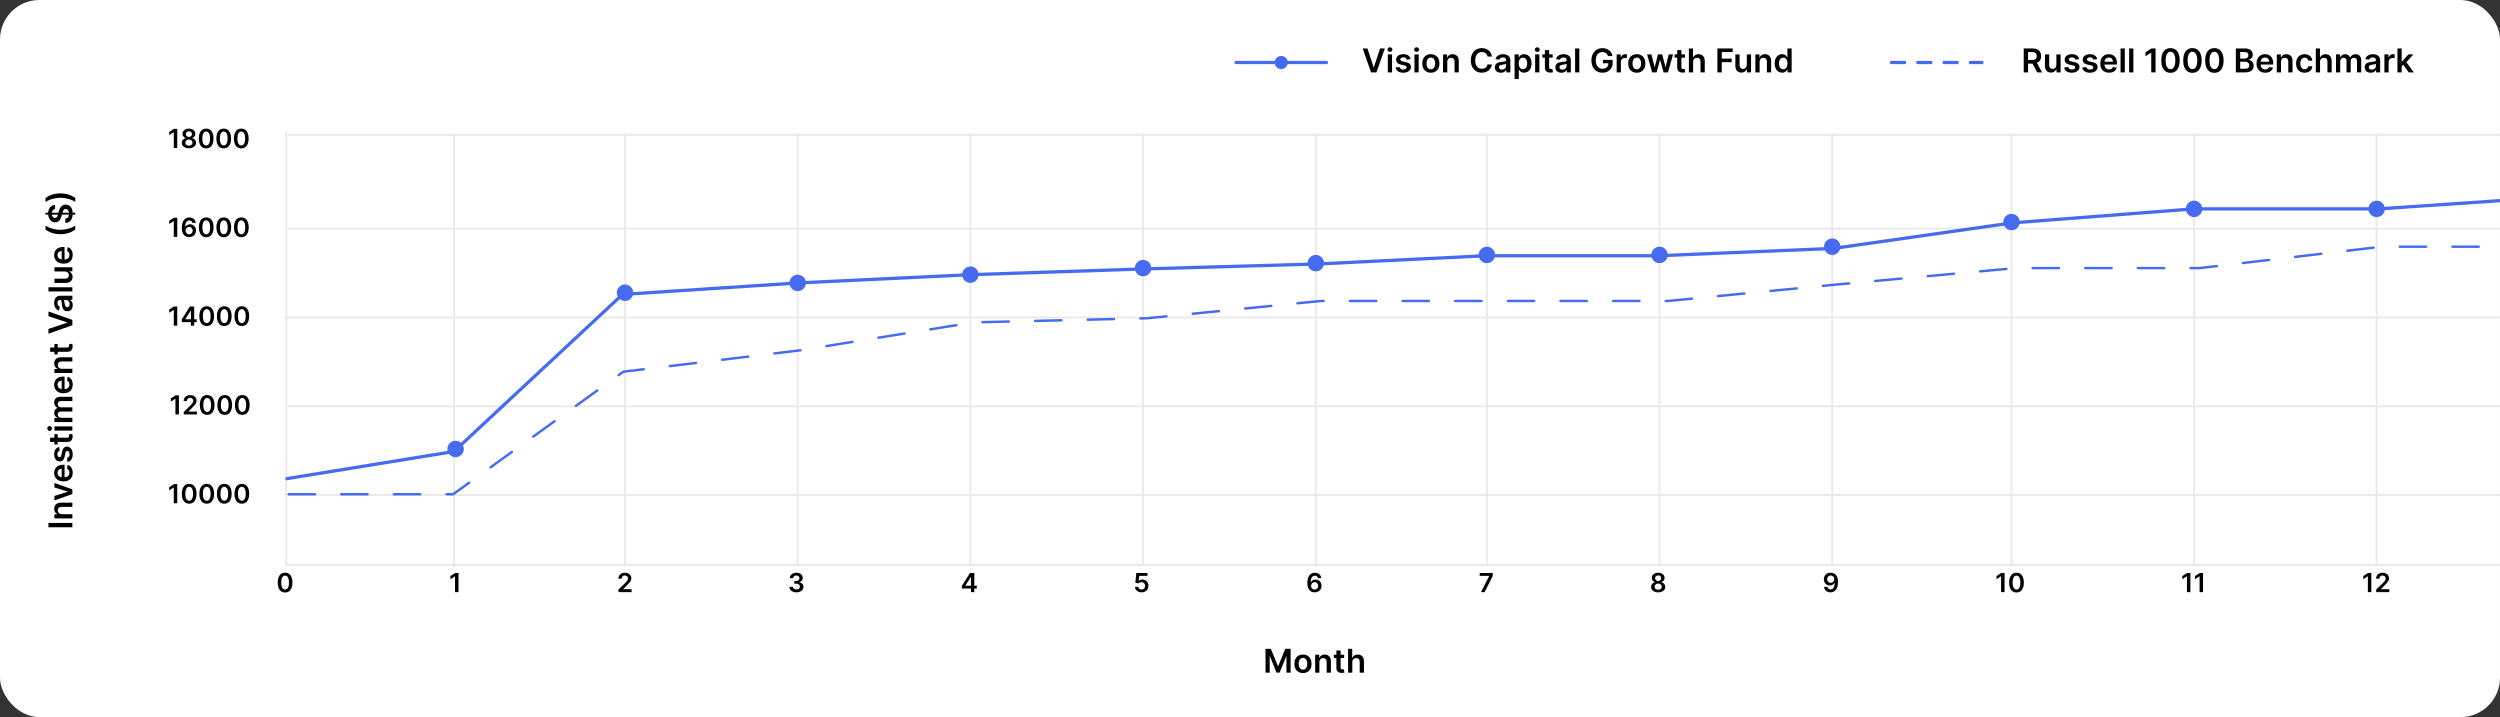 <svg width="1520" height="436" viewBox="0 0 1520 436" fill="none" xmlns="http://www.w3.org/2000/svg">
<rect x="0" y="0" width="1520" height="436" fill="#333333" stroke="none"/>
<g clip-path="url(#clip0_1_169)">
<rect width="1520" height="436" rx="24" fill="white"/>
<path d="M36.727 117.575C38.498 117.575 40.129 117.812 41.621 118.286C43.108 118.754 44.483 119.455 45.747 120.388V122.81C45.278 122.445 44.706 122.109 44.028 121.801C43.351 121.489 42.608 121.219 41.798 120.992C40.989 120.759 40.151 120.58 39.284 120.452C38.418 120.319 37.565 120.253 36.727 120.253C35.605 120.253 34.469 120.367 33.318 120.594C32.168 120.816 31.1 121.122 30.115 121.51C29.13 121.894 28.325 122.327 27.7 122.81V120.388C28.965 119.455 30.342 118.754 31.834 118.286C33.321 117.812 34.952 117.575 36.727 117.575Z" fill="black"/>
<path d="M45.818 130.493H27.636V129.328H45.818V130.493ZM33.453 127.133C32.833 127.199 32.35 127.479 32.004 127.971C31.659 128.459 31.486 129.093 31.486 129.875C31.486 130.424 31.569 130.895 31.734 131.288C31.9 131.681 32.125 131.982 32.409 132.19C32.693 132.398 33.017 132.505 33.382 132.51C33.685 132.51 33.948 132.441 34.17 132.304C34.393 132.162 34.582 131.97 34.739 131.728C34.89 131.487 35.018 131.219 35.122 130.926C35.226 130.632 35.314 130.336 35.385 130.038L35.726 128.674C35.854 128.125 36.026 127.597 36.244 127.091C36.462 126.579 36.737 126.122 37.068 125.72C37.4 125.313 37.8 124.991 38.269 124.754C38.737 124.517 39.286 124.399 39.916 124.399C40.769 124.399 41.519 124.617 42.168 125.052C42.812 125.488 43.316 126.118 43.68 126.941C44.04 127.761 44.22 128.753 44.22 129.917C44.22 131.049 44.045 132.031 43.695 132.865C43.344 133.693 42.833 134.342 42.16 134.811C41.488 135.275 40.669 135.526 39.703 135.564V132.971C40.21 132.933 40.631 132.777 40.967 132.503C41.303 132.228 41.554 131.87 41.72 131.43C41.886 130.985 41.969 130.488 41.969 129.939C41.969 129.366 41.883 128.864 41.713 128.433C41.538 127.997 41.296 127.656 40.989 127.41C40.676 127.164 40.312 127.039 39.895 127.034C39.516 127.039 39.204 127.15 38.957 127.368C38.706 127.585 38.498 127.891 38.332 128.284C38.162 128.672 38.01 129.127 37.878 129.647L37.452 131.302C37.144 132.5 36.678 133.447 36.053 134.143C35.423 134.834 34.587 135.18 33.545 135.18C32.688 135.18 31.938 134.948 31.294 134.484C30.65 134.015 30.151 133.378 29.795 132.574C29.436 131.769 29.256 130.857 29.256 129.839C29.256 128.807 29.436 127.903 29.795 127.126C30.151 126.345 30.645 125.732 31.28 125.287C31.91 124.842 32.634 124.612 33.453 124.598V127.133Z" fill="black"/>
<path d="M36.727 142.384C34.952 142.384 33.321 142.149 31.834 141.68C30.342 141.207 28.965 140.504 27.7 139.571V137.149C28.169 137.509 28.744 137.845 29.426 138.158C30.103 138.47 30.847 138.742 31.656 138.974C32.461 139.202 33.297 139.382 34.163 139.514C35.03 139.642 35.884 139.706 36.727 139.706C37.849 139.706 38.986 139.595 40.136 139.372C41.287 139.145 42.355 138.84 43.34 138.456C44.32 138.068 45.122 137.632 45.747 137.149V139.571C44.483 140.504 43.108 141.207 41.621 141.68C40.129 142.149 38.498 142.384 36.727 142.384Z" fill="black"/>
<path d="M44.213 155.01C44.213 156.103 43.986 157.048 43.531 157.843C43.072 158.634 42.423 159.243 41.585 159.669C40.742 160.095 39.751 160.308 38.609 160.308C37.487 160.308 36.502 160.095 35.655 159.669C34.803 159.238 34.14 158.637 33.666 157.865C33.188 157.093 32.949 156.186 32.949 155.145C32.949 154.472 33.058 153.838 33.276 153.241C33.489 152.64 33.82 152.11 34.27 151.65C34.72 151.186 35.293 150.822 35.989 150.557C36.68 150.291 37.504 150.159 38.46 150.159H39.249V159.101H37.516V152.623C37.023 152.628 36.585 152.735 36.202 152.943C35.813 153.151 35.508 153.442 35.285 153.816C35.063 154.186 34.952 154.617 34.952 155.109C34.952 155.635 35.08 156.096 35.335 156.494C35.586 156.892 35.918 157.202 36.33 157.424C36.737 157.642 37.184 157.753 37.672 157.758H39.185C39.819 157.758 40.364 157.642 40.818 157.41C41.268 157.178 41.614 156.854 41.855 156.437C42.092 156.021 42.21 155.533 42.21 154.974C42.21 154.6 42.158 154.262 42.054 153.958C41.945 153.655 41.786 153.393 41.578 153.17C41.37 152.948 41.112 152.78 40.804 152.666L41.074 150.265C41.708 150.417 42.262 150.706 42.736 151.132C43.205 151.553 43.569 152.093 43.83 152.751C44.085 153.409 44.213 154.162 44.213 155.01Z" fill="black"/>
<path d="M39.412 165.054H33.091V162.483H44V164.976H42.061V165.09C42.672 165.336 43.171 165.741 43.56 166.304C43.948 166.863 44.142 167.552 44.142 168.371C44.142 169.086 43.983 169.718 43.666 170.267C43.344 170.812 42.878 171.238 42.267 171.546C41.651 171.853 40.908 172.007 40.037 172.007H33.091V169.436H39.639C40.331 169.436 40.88 169.247 41.287 168.868C41.694 168.489 41.898 167.992 41.898 167.376C41.898 166.998 41.805 166.631 41.621 166.276C41.436 165.921 41.161 165.629 40.797 165.402C40.428 165.17 39.966 165.054 39.412 165.054Z" fill="black"/>
<path d="M29.454 174.651H44V177.222H29.454V174.651Z" fill="black"/>
<path d="M44.22 185.567C44.22 186.258 44.097 186.881 43.851 187.435C43.6 187.984 43.231 188.42 42.743 188.742C42.255 189.059 41.654 189.218 40.939 189.218C40.323 189.218 39.814 189.104 39.412 188.877C39.01 188.65 38.688 188.339 38.446 187.946C38.205 187.553 38.022 187.111 37.899 186.618C37.771 186.121 37.679 185.607 37.622 185.077C37.556 184.438 37.497 183.919 37.445 183.522C37.388 183.124 37.303 182.835 37.189 182.655C37.071 182.471 36.888 182.378 36.642 182.378H36.599C36.064 182.378 35.65 182.537 35.356 182.854C35.063 183.171 34.916 183.628 34.916 184.225C34.916 184.855 35.053 185.354 35.328 185.723C35.603 186.088 35.927 186.334 36.301 186.462L35.96 188.863C35.297 188.673 34.743 188.361 34.298 187.925C33.849 187.489 33.512 186.957 33.29 186.327C33.062 185.697 32.949 185.001 32.949 184.239C32.949 183.713 33.01 183.19 33.133 182.669C33.257 182.149 33.46 181.673 33.744 181.242C34.024 180.811 34.405 180.465 34.888 180.205C35.371 179.94 35.974 179.807 36.699 179.807H44V182.279H42.501V182.364C42.804 182.52 43.089 182.74 43.354 183.025C43.614 183.304 43.825 183.657 43.986 184.083C44.142 184.504 44.22 184.999 44.22 185.567ZM42.331 184.9C42.331 184.383 42.229 183.936 42.026 183.557C41.817 183.178 41.543 182.887 41.202 182.684C40.861 182.475 40.489 182.371 40.087 182.371H38.801C38.867 182.452 38.929 182.589 38.986 182.783C39.043 182.972 39.092 183.186 39.135 183.422C39.178 183.659 39.215 183.893 39.249 184.125C39.282 184.357 39.31 184.559 39.334 184.729C39.386 185.113 39.471 185.456 39.59 185.759C39.708 186.062 39.874 186.301 40.087 186.476C40.295 186.651 40.565 186.739 40.896 186.739C41.37 186.739 41.727 186.566 41.969 186.221C42.21 185.875 42.331 185.435 42.331 184.9Z" fill="black"/>
<path d="M29.454 199.987L40.903 196.201V196.052L29.454 192.274V189.376L44 194.504V197.756L29.454 202.877V199.987Z" fill="black"/>
<path d="M33.091 209.157H35.08V215.429H33.091V209.157ZM30.477 213.88V211.309H40.719C41.064 211.309 41.33 211.257 41.514 211.153C41.694 211.044 41.817 210.902 41.883 210.727C41.95 210.552 41.983 210.358 41.983 210.145C41.983 209.984 41.971 209.837 41.947 209.704C41.924 209.567 41.902 209.463 41.883 209.392L43.893 208.958C43.941 209.096 43.993 209.292 44.05 209.548C44.106 209.799 44.14 210.107 44.149 210.471C44.168 211.115 44.071 211.695 43.858 212.211C43.64 212.727 43.304 213.137 42.849 213.44C42.395 213.738 41.827 213.885 41.145 213.88H30.477Z" fill="black"/>
<path d="M37.608 224.221H44V226.792H33.091V224.335H34.945V224.207C34.334 223.956 33.849 223.556 33.489 223.007C33.129 222.453 32.949 221.769 32.949 220.954C32.949 220.201 33.11 219.546 33.432 218.987C33.754 218.423 34.22 217.988 34.831 217.68C35.442 217.368 36.183 217.214 37.054 217.218H44V219.789H37.452C36.722 219.789 36.152 219.979 35.74 220.358C35.328 220.732 35.122 221.25 35.122 221.913C35.122 222.363 35.222 222.763 35.42 223.113C35.615 223.459 35.896 223.731 36.266 223.93C36.635 224.124 37.082 224.221 37.608 224.221Z" fill="black"/>
<path d="M44.213 233.818C44.213 234.912 43.986 235.857 43.531 236.652C43.072 237.443 42.423 238.051 41.585 238.477C40.742 238.903 39.751 239.117 38.609 239.117C37.487 239.117 36.502 238.903 35.655 238.477C34.803 238.046 34.14 237.445 33.666 236.673C33.188 235.902 32.949 234.995 32.949 233.953C32.949 233.281 33.058 232.646 33.276 232.05C33.489 231.448 33.82 230.918 34.27 230.459C34.72 229.995 35.293 229.63 35.989 229.365C36.68 229.1 37.504 228.967 38.46 228.967H39.249V237.909H37.516V231.432C37.023 231.437 36.585 231.543 36.202 231.751C35.813 231.96 35.508 232.251 35.285 232.625C35.063 232.994 34.952 233.425 34.952 233.918C34.952 234.443 35.08 234.905 35.335 235.303C35.586 235.7 35.918 236.01 36.33 236.233C36.737 236.451 37.184 236.562 37.672 236.567H39.185C39.819 236.567 40.364 236.451 40.818 236.219C41.268 235.987 41.614 235.662 41.855 235.246C42.092 234.829 42.21 234.341 42.21 233.783C42.21 233.409 42.158 233.07 42.054 232.767C41.945 232.464 41.786 232.201 41.578 231.979C41.37 231.756 41.112 231.588 40.804 231.474L41.074 229.074C41.708 229.225 42.262 229.514 42.736 229.94C43.205 230.362 43.569 230.902 43.83 231.56C44.085 232.218 44.213 232.971 44.213 233.818Z" fill="black"/>
<path d="M44 256.597H33.091V254.14H34.945V254.012C34.32 253.784 33.832 253.408 33.481 252.882C33.126 252.357 32.949 251.73 32.949 251C32.949 250.262 33.129 249.639 33.489 249.132C33.844 248.621 34.329 248.261 34.945 248.053V247.939C34.339 247.698 33.856 247.291 33.496 246.718C33.131 246.14 32.949 245.456 32.949 244.665C32.949 243.661 33.266 242.842 33.901 242.208C34.535 241.573 35.461 241.256 36.678 241.256H44V243.834H37.075C36.398 243.834 35.903 244.014 35.591 244.374C35.274 244.734 35.115 245.174 35.115 245.695C35.115 246.315 35.309 246.801 35.697 247.151C36.081 247.497 36.581 247.669 37.196 247.669H44V250.191H36.969C36.405 250.191 35.956 250.361 35.619 250.702C35.283 251.038 35.115 251.479 35.115 252.023C35.115 252.392 35.21 252.729 35.399 253.032C35.584 253.335 35.847 253.576 36.188 253.756C36.524 253.936 36.917 254.026 37.367 254.026H44V256.597Z" fill="black"/>
<path d="M44 261.812H33.091V259.241H44V261.812ZM31.543 260.519C31.543 260.926 31.408 261.277 31.138 261.57C30.863 261.864 30.534 262.011 30.151 262.011C29.762 262.011 29.433 261.864 29.163 261.57C28.889 261.277 28.751 260.926 28.751 260.519C28.751 260.107 28.889 259.757 29.163 259.468C29.433 259.175 29.762 259.028 30.151 259.028C30.534 259.028 30.863 259.175 31.138 259.468C31.408 259.757 31.543 260.107 31.543 260.519Z" fill="black"/>
<path d="M33.091 263.962H35.08V270.233H33.091V263.962ZM30.477 268.685V266.114H40.719C41.064 266.114 41.33 266.062 41.514 265.958C41.694 265.849 41.817 265.707 41.883 265.532C41.95 265.356 41.983 265.162 41.983 264.949C41.983 264.788 41.971 264.641 41.947 264.509C41.924 264.372 41.902 264.267 41.883 264.196L43.893 263.763C43.941 263.9 43.993 264.097 44.05 264.353C44.106 264.604 44.14 264.911 44.149 265.276C44.168 265.92 44.071 266.5 43.858 267.016C43.64 267.532 43.304 267.942 42.849 268.245C42.395 268.543 41.827 268.69 41.145 268.685H30.477Z" fill="black"/>
<path d="M35.974 271.764L36.23 274.108C35.993 274.174 35.771 274.29 35.562 274.456C35.354 274.617 35.186 274.834 35.058 275.109C34.93 275.384 34.867 275.72 34.867 276.118C34.867 276.653 34.983 277.102 35.215 277.467C35.447 277.827 35.747 278.004 36.117 278C36.434 278.004 36.692 277.888 36.891 277.652C37.09 277.41 37.253 277.012 37.381 276.458L37.778 274.598C38.001 273.565 38.354 272.798 38.837 272.297C39.32 271.79 39.952 271.534 40.733 271.529C41.419 271.534 42.026 271.735 42.551 272.133C43.072 272.526 43.479 273.073 43.773 273.774C44.066 274.475 44.213 275.28 44.213 276.189C44.213 277.524 43.934 278.599 43.375 279.413C42.812 280.227 42.028 280.713 41.024 280.869L40.783 278.362C41.275 278.248 41.647 278.007 41.898 277.637C42.149 277.268 42.274 276.788 42.274 276.196C42.274 275.585 42.149 275.095 41.898 274.726C41.647 274.351 41.337 274.164 40.967 274.164C40.655 274.164 40.397 274.285 40.193 274.527C39.99 274.763 39.833 275.133 39.724 275.635L39.334 277.495C39.116 278.542 38.749 279.316 38.233 279.818C37.712 280.32 37.054 280.568 36.258 280.564C35.586 280.568 35.004 280.386 34.511 280.017C34.014 279.643 33.631 279.124 33.361 278.461C33.086 277.794 32.949 277.024 32.949 276.153C32.949 274.875 33.221 273.869 33.766 273.135C34.31 272.396 35.046 271.939 35.974 271.764Z" fill="black"/>
<path d="M44.213 287.412C44.213 288.506 43.986 289.45 43.531 290.246C43.072 291.036 42.423 291.645 41.585 292.071C40.742 292.497 39.751 292.71 38.609 292.71C37.487 292.71 36.502 292.497 35.655 292.071C34.803 291.64 34.14 291.039 33.666 290.267C33.188 289.495 32.949 288.589 32.949 287.547C32.949 286.875 33.058 286.24 33.276 285.644C33.489 285.042 33.82 284.512 34.27 284.053C34.72 283.589 35.293 283.224 35.989 282.959C36.68 282.694 37.504 282.561 38.46 282.561H39.249V291.503H37.516V285.026C37.023 285.03 36.585 285.137 36.202 285.345C35.813 285.554 35.508 285.845 35.285 286.219C35.063 286.588 34.952 287.019 34.952 287.511C34.952 288.037 35.08 288.499 35.335 288.896C35.586 289.294 35.918 289.604 36.33 289.827C36.737 290.045 37.184 290.156 37.672 290.161H39.185C39.819 290.161 40.364 290.045 40.818 289.813C41.268 289.581 41.614 289.256 41.855 288.84C42.092 288.423 42.21 287.935 42.21 287.376C42.21 287.002 42.158 286.664 42.054 286.361C41.945 286.058 41.786 285.795 41.578 285.572C41.37 285.35 41.112 285.182 40.804 285.068L41.074 282.668C41.708 282.819 42.262 283.108 42.736 283.534C43.205 283.956 43.569 284.495 43.83 285.153C44.085 285.812 44.213 286.564 44.213 287.412Z" fill="black"/>
<path d="M33.091 293.65L44 297.534V300.375L33.091 304.26V301.519L41.195 299.012V298.898L33.091 296.384V293.65Z" fill="black"/>
<path d="M37.608 312.62H44V315.191H33.091V312.733H34.945V312.606C34.334 312.355 33.849 311.954 33.489 311.405C33.129 310.851 32.949 310.167 32.949 309.353C32.949 308.6 33.11 307.944 33.432 307.385C33.754 306.822 34.22 306.386 34.831 306.079C35.442 305.766 36.183 305.612 37.054 305.617H44V308.188H37.452C36.722 308.188 36.152 308.377 35.74 308.756C35.328 309.13 35.122 309.649 35.122 310.311C35.122 310.761 35.222 311.161 35.42 311.512C35.615 311.857 35.896 312.13 36.266 312.329C36.635 312.523 37.082 312.62 37.608 312.62Z" fill="black"/>
<path d="M29.454 317.93H44V320.565H29.454V317.93Z" fill="black"/>
<path d="M1083.51 44.192C1082.65 44.192 1081.88 43.972 1081.2 43.531C1080.53 43.091 1079.99 42.452 1079.6 41.614C1079.21 40.776 1079.01 39.758 1079.01 38.56C1079.01 37.347 1079.21 36.325 1079.61 35.492C1080.01 34.653 1080.55 34.021 1081.23 33.595C1081.92 33.164 1082.68 32.949 1083.51 32.949C1084.15 32.949 1084.68 33.058 1085.09 33.276C1085.5 33.489 1085.83 33.747 1086.07 34.05C1086.31 34.348 1086.5 34.63 1086.63 34.895H1086.74V29.454H1089.32V44H1086.79V42.281H1086.63C1086.5 42.546 1086.31 42.828 1086.06 43.126C1085.8 43.42 1085.47 43.671 1085.06 43.879C1084.65 44.088 1084.13 44.192 1083.51 44.192ZM1084.22 42.082C1084.77 42.082 1085.23 41.936 1085.62 41.642C1086 41.344 1086.29 40.929 1086.49 40.399C1086.69 39.869 1086.79 39.251 1086.79 38.545C1086.79 37.84 1086.69 37.227 1086.49 36.706C1086.29 36.185 1086.01 35.78 1085.62 35.492C1085.24 35.203 1084.78 35.058 1084.22 35.058C1083.65 35.058 1083.17 35.207 1082.79 35.506C1082.41 35.804 1082.12 36.216 1081.92 36.742C1081.73 37.267 1081.63 37.868 1081.63 38.545C1081.63 39.227 1081.73 39.836 1081.92 40.371C1082.12 40.901 1082.41 41.32 1082.8 41.628C1083.18 41.931 1083.66 42.082 1084.22 42.082Z" fill="black"/>
<path d="M1069.84 37.608V44H1067.27V33.091H1069.73V34.945H1069.86C1070.11 34.334 1070.51 33.849 1071.06 33.489C1071.61 33.129 1072.29 32.949 1073.11 32.949C1073.86 32.949 1074.52 33.11 1075.08 33.432C1075.64 33.754 1076.07 34.22 1076.38 34.831C1076.69 35.442 1076.85 36.183 1076.84 37.054V44H1074.27V37.452C1074.27 36.722 1074.08 36.152 1073.7 35.74C1073.33 35.328 1072.81 35.122 1072.15 35.122C1071.7 35.122 1071.3 35.222 1070.95 35.42C1070.6 35.615 1070.33 35.896 1070.13 36.266C1069.94 36.635 1069.84 37.082 1069.84 37.608Z" fill="black"/>
<path d="M1062.06 39.412V33.091H1064.63V44H1062.13V42.061H1062.02C1061.77 42.672 1061.37 43.171 1060.81 43.56C1060.25 43.948 1059.56 44.142 1058.74 44.142C1058.02 44.142 1057.39 43.983 1056.84 43.666C1056.3 43.344 1055.87 42.878 1055.56 42.267C1055.26 41.651 1055.1 40.908 1055.1 40.037V33.091H1057.67V39.639C1057.67 40.331 1057.86 40.88 1058.24 41.287C1058.62 41.694 1059.12 41.898 1059.73 41.898C1060.11 41.898 1060.48 41.805 1060.83 41.621C1061.19 41.436 1061.48 41.161 1061.71 40.797C1061.94 40.428 1062.06 39.966 1062.06 39.412Z" fill="black"/>
<path d="M1044.18 44V29.454H1053.5V31.663H1046.82V35.612H1052.86V37.821H1046.82V44H1044.18Z" fill="black"/>
<path d="M1029.41 37.608V44H1026.84V29.454H1029.35V34.945H1029.48C1029.74 34.329 1030.13 33.844 1030.67 33.489C1031.21 33.129 1031.9 32.949 1032.73 32.949C1033.49 32.949 1034.15 33.108 1034.71 33.425C1035.27 33.742 1035.71 34.206 1036.02 34.817C1036.33 35.428 1036.49 36.173 1036.49 37.054V44H1033.91V37.452C1033.91 36.718 1033.73 36.147 1033.35 35.74C1032.97 35.328 1032.45 35.122 1031.77 35.122C1031.32 35.122 1030.91 35.222 1030.55 35.42C1030.19 35.615 1029.91 35.896 1029.71 36.266C1029.51 36.635 1029.41 37.082 1029.41 37.608Z" fill="black"/>
<path d="M1024.46 33.091V35.08H1018.18V33.091H1024.46ZM1019.73 30.477H1022.3V40.719C1022.3 41.064 1022.36 41.33 1022.46 41.514C1022.57 41.694 1022.71 41.817 1022.89 41.883C1023.06 41.95 1023.26 41.983 1023.47 41.983C1023.63 41.983 1023.78 41.971 1023.91 41.947C1024.05 41.924 1024.15 41.902 1024.22 41.883L1024.65 43.893C1024.52 43.941 1024.32 43.993 1024.07 44.05C1023.81 44.106 1023.51 44.14 1023.14 44.149C1022.5 44.168 1021.92 44.071 1021.4 43.858C1020.89 43.64 1020.48 43.304 1020.17 42.849C1019.88 42.395 1019.73 41.827 1019.73 41.145V30.477Z" fill="black"/>
<path d="M1004.52 44L1001.44 33.091H1004.06L1005.98 40.761H1006.08L1008.04 33.091H1010.63L1012.59 40.719H1012.7L1014.59 33.091H1017.21L1014.12 44H1011.45L1009.4 36.628H1009.25L1007.21 44H1004.52Z" fill="black"/>
<path d="M995.173 44.213C994.108 44.213 993.185 43.979 992.403 43.51C991.622 43.041 991.016 42.385 990.585 41.543C990.159 40.7 989.946 39.715 989.946 38.588C989.946 37.461 990.159 36.474 990.585 35.626C991.016 34.779 991.622 34.121 992.403 33.652C993.185 33.183 994.108 32.949 995.173 32.949C996.239 32.949 997.162 33.183 997.943 33.652C998.724 34.121 999.328 34.779 999.754 35.626C1000.19 36.474 1000.4 37.461 1000.4 38.588C1000.4 39.715 1000.19 40.7 999.754 41.543C999.328 42.385 998.724 43.041 997.943 43.51C997.162 43.979 996.239 44.213 995.173 44.213ZM995.188 42.153C995.765 42.153 996.248 41.995 996.636 41.678C997.025 41.356 997.313 40.925 997.503 40.385C997.697 39.845 997.794 39.244 997.794 38.581C997.794 37.913 997.697 37.31 997.503 36.77C997.313 36.225 997.025 35.792 996.636 35.47C996.248 35.148 995.765 34.987 995.188 34.987C994.596 34.987 994.103 35.148 993.71 35.47C993.322 35.792 993.031 36.225 992.837 36.77C992.647 37.31 992.553 37.913 992.553 38.581C992.553 39.244 992.647 39.845 992.837 40.385C993.031 40.925 993.322 41.356 993.71 41.678C994.103 41.995 994.596 42.153 995.188 42.153Z" fill="black"/>
<path d="M982.934 44V33.091H985.427V34.909H985.541C985.74 34.279 986.081 33.794 986.564 33.453C987.051 33.108 987.608 32.935 988.233 32.935C988.375 32.935 988.533 32.942 988.708 32.956C988.888 32.965 989.038 32.982 989.156 33.006V35.371C989.047 35.333 988.874 35.3 988.637 35.271C988.405 35.238 988.181 35.222 987.963 35.222C987.494 35.222 987.073 35.323 986.699 35.527C986.329 35.726 986.038 36.003 985.825 36.358C985.612 36.713 985.505 37.123 985.505 37.587V44H982.934Z" fill="black"/>
<path d="M977.695 34.099C977.576 33.716 977.413 33.373 977.205 33.07C977.001 32.762 976.755 32.499 976.466 32.281C976.182 32.063 975.855 31.9 975.486 31.791C975.116 31.678 974.714 31.621 974.278 31.621C973.497 31.621 972.801 31.817 972.19 32.21C971.58 32.603 971.099 33.181 970.749 33.943C970.403 34.701 970.23 35.624 970.23 36.713C970.23 37.812 970.403 38.742 970.749 39.504C971.094 40.267 971.575 40.847 972.19 41.244C972.806 41.637 973.521 41.834 974.335 41.834C975.074 41.834 975.713 41.692 976.253 41.408C976.797 41.124 977.216 40.721 977.51 40.2C977.803 39.675 977.95 39.059 977.95 38.354L978.547 38.446H974.598V36.386H980.5V38.133C980.5 39.379 980.235 40.456 979.705 41.365C979.174 42.274 978.445 42.975 977.517 43.467C976.589 43.955 975.524 44.199 974.321 44.199C972.981 44.199 971.804 43.898 970.791 43.297C969.783 42.691 968.994 41.831 968.426 40.719C967.863 39.601 967.581 38.276 967.581 36.742C967.581 35.567 967.747 34.519 968.078 33.595C968.414 32.672 968.883 31.888 969.484 31.244C970.086 30.596 970.791 30.103 971.601 29.767C972.41 29.426 973.291 29.256 974.243 29.256C975.048 29.256 975.798 29.374 976.494 29.611C977.19 29.843 977.808 30.174 978.348 30.605C978.892 31.036 979.34 31.547 979.69 32.139C980.041 32.731 980.27 33.385 980.379 34.099H977.695Z" fill="black"/>
<path d="M960.232 29.454V44H957.661V29.454H960.232Z" fill="black"/>
<path d="M949.316 44.22C948.624 44.22 948.002 44.097 947.448 43.851C946.899 43.6 946.463 43.231 946.141 42.743C945.824 42.255 945.665 41.654 945.665 40.939C945.665 40.323 945.779 39.814 946.006 39.412C946.233 39.01 946.543 38.688 946.936 38.446C947.329 38.205 947.772 38.022 948.265 37.899C948.762 37.771 949.275 37.679 949.806 37.622C950.445 37.556 950.963 37.497 951.361 37.445C951.759 37.388 952.048 37.303 952.228 37.189C952.412 37.071 952.505 36.888 952.505 36.642V36.599C952.505 36.064 952.346 35.65 952.029 35.356C951.712 35.063 951.255 34.916 950.658 34.916C950.028 34.916 949.529 35.053 949.159 35.328C948.795 35.603 948.549 35.927 948.421 36.301L946.02 35.96C946.21 35.297 946.522 34.743 946.958 34.298C947.393 33.849 947.926 33.512 948.556 33.29C949.186 33.062 949.882 32.949 950.644 32.949C951.169 32.949 951.693 33.01 952.213 33.133C952.734 33.257 953.21 33.46 953.641 33.744C954.072 34.024 954.418 34.405 954.678 34.888C954.943 35.371 955.076 35.974 955.076 36.699V44H952.604V42.501H952.519C952.363 42.804 952.142 43.089 951.858 43.354C951.579 43.614 951.226 43.825 950.8 43.986C950.379 44.142 949.884 44.22 949.316 44.22ZM949.983 42.331C950.499 42.331 950.947 42.229 951.326 42.026C951.704 41.817 951.996 41.543 952.199 41.202C952.408 40.861 952.512 40.489 952.512 40.087V38.801C952.431 38.867 952.294 38.929 952.1 38.986C951.91 39.043 951.697 39.092 951.461 39.135C951.224 39.178 950.989 39.215 950.757 39.249C950.525 39.282 950.324 39.31 950.154 39.334C949.77 39.386 949.427 39.471 949.124 39.59C948.821 39.708 948.582 39.874 948.407 40.087C948.231 40.295 948.144 40.565 948.144 40.896C948.144 41.37 948.317 41.727 948.662 41.969C949.008 42.21 949.448 42.331 949.983 42.331Z" fill="black"/>
<path d="M944.026 33.091V35.08H937.755V33.091H944.026ZM939.303 30.477H941.874V40.719C941.874 41.064 941.926 41.33 942.031 41.514C942.139 41.694 942.282 41.817 942.457 41.883C942.632 41.95 942.826 41.983 943.039 41.983C943.2 41.983 943.347 41.971 943.479 41.947C943.617 41.924 943.721 41.902 943.792 41.883L944.225 43.893C944.088 43.941 943.891 43.993 943.636 44.05C943.385 44.106 943.077 44.14 942.712 44.149C942.068 44.168 941.488 44.071 940.972 43.858C940.456 43.64 940.047 43.304 939.744 42.849C939.445 42.395 939.299 41.827 939.303 41.145V30.477Z" fill="black"/>
<path d="M933.364 44V33.091H935.935V44H933.364ZM934.657 31.543C934.249 31.543 933.899 31.408 933.605 31.138C933.312 30.863 933.165 30.534 933.165 30.151C933.165 29.762 933.312 29.433 933.605 29.163C933.899 28.889 934.249 28.751 934.657 28.751C935.069 28.751 935.419 28.889 935.708 29.163C936.001 29.433 936.148 29.762 936.148 30.151C936.148 30.534 936.001 30.863 935.708 31.138C935.419 31.408 935.069 31.543 934.657 31.543Z" fill="black"/>
<path d="M920.864 48.091V33.091H923.392V34.895H923.542C923.674 34.63 923.861 34.348 924.103 34.05C924.344 33.747 924.671 33.489 925.083 33.276C925.495 33.058 926.02 32.949 926.659 32.949C927.502 32.949 928.262 33.164 928.939 33.595C929.621 34.021 930.161 34.653 930.559 35.492C930.961 36.325 931.162 37.347 931.162 38.56C931.162 39.758 930.966 40.776 930.573 41.614C930.18 42.452 929.645 43.091 928.968 43.531C928.291 43.972 927.524 44.192 926.667 44.192C926.042 44.192 925.523 44.088 925.111 43.879C924.699 43.671 924.368 43.42 924.117 43.126C923.871 42.828 923.679 42.546 923.542 42.281H923.435V48.091H920.864ZM923.385 38.545C923.385 39.251 923.485 39.869 923.684 40.399C923.887 40.929 924.178 41.344 924.557 41.642C924.941 41.936 925.405 42.082 925.949 42.082C926.517 42.082 926.993 41.931 927.377 41.628C927.76 41.32 928.049 40.901 928.243 40.371C928.442 39.836 928.542 39.227 928.542 38.545C928.542 37.868 928.445 37.267 928.25 36.742C928.056 36.216 927.767 35.804 927.384 35.506C927 35.207 926.522 35.058 925.949 35.058C925.4 35.058 924.934 35.203 924.55 35.492C924.167 35.78 923.875 36.185 923.677 36.706C923.482 37.227 923.385 37.84 923.385 38.545Z" fill="black"/>
<path d="M912.519 44.22C911.828 44.22 911.205 44.097 910.651 43.851C910.102 43.6 909.666 43.231 909.344 42.743C909.027 42.255 908.868 41.654 908.868 40.939C908.868 40.323 908.982 39.814 909.209 39.412C909.436 39.01 909.747 38.688 910.14 38.446C910.533 38.205 910.975 38.022 911.468 37.899C911.965 37.771 912.479 37.679 913.009 37.622C913.648 37.556 914.167 37.497 914.564 37.445C914.962 37.388 915.251 37.303 915.431 37.189C915.615 37.071 915.708 36.888 915.708 36.642V36.599C915.708 36.064 915.549 35.65 915.232 35.356C914.915 35.063 914.458 34.916 913.861 34.916C913.231 34.916 912.732 35.053 912.363 35.328C911.998 35.603 911.752 35.927 911.624 36.301L909.223 35.96C909.413 35.297 909.725 34.743 910.161 34.298C910.597 33.849 911.129 33.512 911.759 33.29C912.389 33.062 913.085 32.949 913.847 32.949C914.373 32.949 914.896 33.01 915.417 33.133C915.937 33.257 916.413 33.46 916.844 33.744C917.275 34.024 917.621 34.405 917.881 34.888C918.146 35.371 918.279 35.974 918.279 36.699V44H915.807V42.501H915.722C915.566 42.804 915.346 43.089 915.061 43.354C914.782 43.614 914.429 43.825 914.003 43.986C913.582 44.142 913.087 44.22 912.519 44.22ZM913.186 42.331C913.703 42.331 914.15 42.229 914.529 42.026C914.908 41.817 915.199 41.543 915.402 41.202C915.611 40.861 915.715 40.489 915.715 40.087V38.801C915.634 38.867 915.497 38.929 915.303 38.986C915.114 39.043 914.9 39.092 914.664 39.135C914.427 39.178 914.193 39.215 913.961 39.249C913.729 39.282 913.527 39.31 913.357 39.334C912.973 39.386 912.63 39.471 912.327 39.59C912.024 39.708 911.785 39.874 911.61 40.087C911.435 40.295 911.347 40.565 911.347 40.896C911.347 41.37 911.52 41.727 911.865 41.969C912.211 42.21 912.651 42.331 913.186 42.331Z" fill="black"/>
<path d="M907.08 34.362H904.424C904.348 33.927 904.209 33.541 904.005 33.205C903.801 32.864 903.548 32.575 903.245 32.338C902.942 32.101 902.596 31.924 902.208 31.805C901.825 31.682 901.41 31.621 900.965 31.621C900.174 31.621 899.474 31.82 898.863 32.217C898.252 32.61 897.774 33.188 897.428 33.95C897.083 34.708 896.91 35.633 896.91 36.727C896.91 37.84 897.083 38.778 897.428 39.54C897.779 40.297 898.257 40.87 898.863 41.258C899.474 41.642 900.172 41.834 900.958 41.834C901.394 41.834 901.801 41.777 902.18 41.663C902.563 41.545 902.906 41.372 903.209 41.145C903.517 40.918 903.775 40.638 903.984 40.307C904.197 39.975 904.343 39.597 904.424 39.17L907.08 39.185C906.981 39.876 906.765 40.525 906.434 41.131C906.107 41.737 905.679 42.272 905.148 42.736C904.618 43.195 903.998 43.555 903.288 43.815C902.577 44.071 901.789 44.199 900.923 44.199C899.644 44.199 898.503 43.903 897.499 43.311C896.495 42.719 895.705 41.865 895.127 40.747C894.549 39.63 894.261 38.29 894.261 36.727C894.261 35.16 894.552 33.82 895.134 32.707C895.717 31.59 896.51 30.735 897.513 30.143C898.517 29.552 899.654 29.256 900.923 29.256C901.732 29.256 902.485 29.369 903.181 29.597C903.877 29.824 904.497 30.158 905.042 30.598C905.586 31.034 906.034 31.569 906.384 32.203C906.739 32.833 906.971 33.553 907.08 34.362Z" fill="black"/>
<path d="M879.939 37.608V44H877.368V33.091H879.825V34.945H879.953C880.204 34.334 880.604 33.849 881.153 33.489C881.707 33.129 882.392 32.949 883.206 32.949C883.959 32.949 884.615 33.11 885.173 33.432C885.737 33.754 886.172 34.22 886.48 34.831C886.793 35.442 886.947 36.183 886.942 37.054V44H884.371V37.452C884.371 36.722 884.181 36.152 883.803 35.74C883.429 35.328 882.91 35.122 882.247 35.122C881.797 35.122 881.397 35.222 881.047 35.42C880.701 35.615 880.429 35.896 880.23 36.266C880.036 36.635 879.939 37.082 879.939 37.608Z" fill="black"/>
<path d="M869.958 44.213C868.893 44.213 867.97 43.979 867.189 43.51C866.407 43.041 865.801 42.385 865.37 41.543C864.944 40.7 864.731 39.715 864.731 38.588C864.731 37.461 864.944 36.474 865.37 35.626C865.801 34.779 866.407 34.121 867.189 33.652C867.97 33.183 868.893 32.949 869.958 32.949C871.024 32.949 871.947 33.183 872.728 33.652C873.51 34.121 874.113 34.779 874.539 35.626C874.97 36.474 875.186 37.461 875.186 38.588C875.186 39.715 874.97 40.7 874.539 41.543C874.113 42.385 873.51 43.041 872.728 43.51C871.947 43.979 871.024 44.213 869.958 44.213ZM869.973 42.153C870.55 42.153 871.033 41.995 871.422 41.678C871.81 41.356 872.099 40.925 872.288 40.385C872.482 39.845 872.579 39.244 872.579 38.581C872.579 37.913 872.482 37.31 872.288 36.77C872.099 36.225 871.81 35.792 871.422 35.47C871.033 35.148 870.55 34.987 869.973 34.987C869.381 34.987 868.888 35.148 868.495 35.47C868.107 35.792 867.816 36.225 867.622 36.77C867.432 37.31 867.338 37.913 867.338 38.581C867.338 39.244 867.432 39.845 867.622 40.385C867.816 40.925 868.107 41.356 868.495 41.678C868.888 41.995 869.381 42.153 869.973 42.153Z" fill="black"/>
<path d="M859.985 44V33.091H862.556V44H859.985ZM861.278 31.543C860.87 31.543 860.52 31.408 860.227 31.138C859.933 30.863 859.786 30.534 859.786 30.151C859.786 29.762 859.933 29.433 860.227 29.163C860.52 28.889 860.87 28.751 861.278 28.751C861.69 28.751 862.04 28.889 862.329 29.163C862.622 29.433 862.769 29.762 862.769 30.151C862.769 30.534 862.622 30.863 862.329 31.138C862.04 31.408 861.69 31.543 861.278 31.543Z" fill="black"/>
<path d="M857.631 35.974L855.287 36.23C855.221 35.993 855.105 35.771 854.939 35.562C854.778 35.354 854.56 35.186 854.286 35.058C854.011 34.93 853.675 34.867 853.277 34.867C852.742 34.867 852.292 34.983 851.928 35.215C851.568 35.447 851.39 35.747 851.395 36.117C851.39 36.434 851.506 36.692 851.743 36.891C851.984 37.09 852.382 37.253 852.936 37.381L854.797 37.778C855.829 38.001 856.596 38.354 857.098 38.837C857.605 39.32 857.86 39.952 857.865 40.733C857.86 41.419 857.659 42.026 857.261 42.551C856.868 43.072 856.322 43.479 855.621 43.773C854.92 44.066 854.115 44.213 853.206 44.213C851.871 44.213 850.796 43.934 849.982 43.375C849.167 42.812 848.682 42.028 848.526 41.024L851.033 40.783C851.146 41.275 851.388 41.647 851.757 41.898C852.126 42.149 852.607 42.274 853.199 42.274C853.81 42.274 854.3 42.149 854.669 41.898C855.043 41.647 855.23 41.337 855.23 40.967C855.23 40.655 855.109 40.397 854.868 40.193C854.631 39.99 854.262 39.833 853.76 39.724L851.899 39.334C850.853 39.116 850.079 38.749 849.577 38.233C849.075 37.712 848.826 37.054 848.831 36.258C848.826 35.586 849.009 35.004 849.378 34.511C849.752 34.014 850.27 33.631 850.933 33.361C851.601 33.086 852.37 32.949 853.241 32.949C854.52 32.949 855.526 33.221 856.26 33.766C856.999 34.31 857.455 35.046 857.631 35.974Z" fill="black"/>
<path d="M843.794 44V33.091H846.365V44H843.794ZM845.086 31.543C844.679 31.543 844.329 31.408 844.035 31.138C843.742 30.863 843.595 30.534 843.595 30.151C843.595 29.762 843.742 29.433 844.035 29.163C844.329 28.889 844.679 28.751 845.086 28.751C845.498 28.751 845.849 28.889 846.137 29.163C846.431 29.433 846.578 29.762 846.578 30.151C846.578 30.534 846.431 30.863 846.137 31.138C845.849 31.408 845.498 31.543 845.086 31.543Z" fill="black"/>
<path d="M831.381 29.454L835.166 40.903H835.315L839.094 29.454H841.991L836.864 44H833.611L828.49 29.454H831.381Z" fill="black"/>
<path d="M822.205 402.608V409H819.634V394.455H822.148V399.945H822.276C822.531 399.329 822.927 398.844 823.462 398.489C824.001 398.129 824.688 397.949 825.521 397.949C826.279 397.949 826.939 398.107 827.503 398.425C828.066 398.742 828.502 399.206 828.81 399.817C829.122 400.428 829.278 401.173 829.278 402.054V409H826.707V402.452C826.707 401.718 826.518 401.147 826.139 400.74C825.765 400.328 825.24 400.122 824.563 400.122C824.108 400.122 823.701 400.222 823.341 400.42C822.986 400.615 822.706 400.896 822.503 401.266C822.304 401.635 822.205 402.082 822.205 402.608Z" fill="black"/>
<path d="M817.249 398.091V400.08H810.978V398.091H817.249ZM812.526 395.477H815.097V405.719C815.097 406.064 815.149 406.33 815.253 406.514C815.362 406.694 815.504 406.817 815.679 406.884C815.854 406.95 816.049 406.983 816.262 406.983C816.423 406.983 816.569 406.971 816.702 406.947C816.839 406.924 816.944 406.902 817.015 406.884L817.448 408.893C817.31 408.941 817.114 408.993 816.858 409.05C816.607 409.107 816.3 409.14 815.935 409.149C815.291 409.168 814.711 409.071 814.195 408.858C813.679 408.64 813.269 408.304 812.966 407.849C812.668 407.395 812.521 406.827 812.526 406.145V395.477Z" fill="black"/>
<path d="M802.185 402.608V409H799.614V398.091H802.071V399.945H802.199C802.45 399.334 802.85 398.848 803.4 398.489C803.954 398.129 804.638 397.949 805.452 397.949C806.205 397.949 806.861 398.11 807.419 398.432C807.983 398.754 808.418 399.22 808.726 399.831C809.039 400.442 809.193 401.183 809.188 402.054V409H806.617V402.452C806.617 401.723 806.427 401.152 806.049 400.74C805.675 400.328 805.156 400.122 804.493 400.122C804.043 400.122 803.643 400.222 803.293 400.42C802.947 400.615 802.675 400.896 802.476 401.266C802.282 401.635 802.185 402.082 802.185 402.608Z" fill="black"/>
<path d="M792.205 409.213C791.139 409.213 790.216 408.979 789.435 408.51C788.653 408.041 788.047 407.385 787.617 406.543C787.19 405.7 786.977 404.715 786.977 403.588C786.977 402.461 787.19 401.474 787.617 400.626C788.047 399.779 788.653 399.121 789.435 398.652C790.216 398.183 791.139 397.949 792.205 397.949C793.27 397.949 794.193 398.183 794.974 398.652C795.756 399.121 796.359 399.779 796.786 400.626C797.216 401.474 797.432 402.461 797.432 403.588C797.432 404.715 797.216 405.7 796.786 406.543C796.359 407.385 795.756 408.041 794.974 408.51C794.193 408.979 793.27 409.213 792.205 409.213ZM792.219 407.153C792.796 407.153 793.279 406.995 793.668 406.678C794.056 406.356 794.345 405.925 794.534 405.385C794.728 404.845 794.825 404.244 794.825 403.581C794.825 402.913 794.728 402.31 794.534 401.77C794.345 401.225 794.056 400.792 793.668 400.47C793.279 400.148 792.796 399.987 792.219 399.987C791.627 399.987 791.134 400.148 790.742 400.47C790.353 400.792 790.062 401.225 789.868 401.77C789.679 402.31 789.584 402.913 789.584 403.581C789.584 404.244 789.679 404.845 789.868 405.385C790.062 405.925 790.353 406.356 790.742 406.678C791.134 406.995 791.627 407.153 792.219 407.153Z" fill="black"/>
<path d="M769.435 394.455H772.659L776.977 404.994H777.148L781.466 394.455H784.69V409H782.162V399.007H782.027L778.007 408.957H776.118L772.098 398.986H771.963V409H769.435V394.455Z" fill="black"/>
<path d="M146.695 90.222C145.759 90.222 144.956 89.985 144.286 89.511C143.619 89.034 143.106 88.347 142.746 87.449C142.39 86.547 142.212 85.462 142.212 84.193C142.215 82.924 142.395 81.845 142.751 80.954C143.111 80.061 143.625 79.379 144.291 78.909C144.962 78.439 145.763 78.204 146.695 78.204C147.626 78.204 148.428 78.439 149.098 78.909C149.768 79.379 150.282 80.061 150.638 80.954C150.998 81.849 151.178 82.928 151.178 84.193C151.178 85.466 150.998 86.553 150.638 87.454C150.282 88.352 149.768 89.038 149.098 89.511C148.431 89.985 147.63 90.222 146.695 90.222ZM146.695 88.443C147.422 88.443 147.996 88.085 148.416 87.369C148.84 86.65 149.053 85.591 149.053 84.193C149.053 83.269 148.956 82.492 148.763 81.864C148.57 81.235 148.297 80.761 147.945 80.443C147.592 80.121 147.176 79.96 146.695 79.96C145.971 79.96 145.399 80.32 144.979 81.04C144.558 81.756 144.346 82.807 144.342 84.193C144.339 85.121 144.431 85.901 144.621 86.534C144.814 87.167 145.087 87.644 145.439 87.966C145.791 88.284 146.21 88.443 146.695 88.443Z" fill="black"/>
<path d="M136.023 90.222C135.087 90.222 134.284 89.985 133.614 89.511C132.947 89.034 132.434 88.347 132.074 87.449C131.718 86.547 131.54 85.462 131.54 84.193C131.544 82.924 131.724 81.845 132.08 80.954C132.439 80.061 132.953 79.379 133.619 78.909C134.29 78.439 135.091 78.204 136.023 78.204C136.955 78.204 137.756 78.439 138.426 78.909C139.097 79.379 139.61 80.061 139.966 80.954C140.326 81.849 140.506 82.928 140.506 84.193C140.506 85.466 140.326 86.553 139.966 87.454C139.61 88.352 139.097 89.038 138.426 89.511C137.759 89.985 136.958 90.222 136.023 90.222ZM136.023 88.443C136.75 88.443 137.324 88.085 137.744 87.369C138.169 86.65 138.381 85.591 138.381 84.193C138.381 83.269 138.284 82.492 138.091 81.864C137.898 81.235 137.625 80.761 137.273 80.443C136.92 80.121 136.504 79.96 136.023 79.96C135.299 79.96 134.727 80.32 134.307 81.04C133.886 81.756 133.674 82.807 133.67 84.193C133.667 85.121 133.759 85.901 133.949 86.534C134.142 87.167 134.415 87.644 134.767 87.966C135.119 88.284 135.538 88.443 136.023 88.443Z" fill="black"/>
<path d="M125.351 90.222C124.415 90.222 123.612 89.985 122.942 89.511C122.275 89.034 121.762 88.347 121.402 87.449C121.046 86.547 120.868 85.462 120.868 84.193C120.872 82.924 121.052 81.845 121.408 80.954C121.768 80.061 122.281 79.379 122.947 78.909C123.618 78.439 124.419 78.204 125.351 78.204C126.283 78.204 127.084 78.439 127.754 78.909C128.425 79.379 128.938 80.061 129.294 80.954C129.654 81.849 129.834 82.928 129.834 84.193C129.834 85.466 129.654 86.553 129.294 87.454C128.938 88.352 128.425 89.038 127.754 89.511C127.088 89.985 126.286 90.222 125.351 90.222ZM125.351 88.443C126.078 88.443 126.652 88.085 127.072 87.369C127.497 86.65 127.709 85.591 127.709 84.193C127.709 83.269 127.612 82.492 127.419 81.864C127.226 81.235 126.953 80.761 126.601 80.443C126.249 80.121 125.832 79.96 125.351 79.96C124.627 79.96 124.055 80.32 123.635 81.04C123.215 81.756 123.002 82.807 122.999 84.193C122.995 85.121 123.088 85.901 123.277 86.534C123.47 87.167 123.743 87.644 124.095 87.966C124.447 88.284 124.866 88.443 125.351 88.443Z" fill="black"/>
<path d="M114.858 90.159C114.013 90.159 113.263 90.017 112.608 89.733C111.956 89.449 111.445 89.061 111.074 88.568C110.706 88.072 110.525 87.51 110.528 86.881C110.525 86.392 110.631 85.943 110.847 85.534C111.063 85.125 111.354 84.784 111.722 84.511C112.093 84.235 112.506 84.059 112.96 83.983V83.903C112.362 83.771 111.877 83.466 111.506 82.989C111.138 82.508 110.956 81.953 110.96 81.324C110.956 80.725 111.123 80.191 111.46 79.722C111.797 79.252 112.259 78.883 112.847 78.614C113.434 78.341 114.104 78.204 114.858 78.204C115.604 78.204 116.269 78.341 116.852 78.614C117.439 78.883 117.902 79.252 118.239 79.722C118.58 80.191 118.75 80.725 118.75 81.324C118.75 81.953 118.563 82.508 118.188 82.989C117.816 83.466 117.337 83.771 116.75 83.903V83.983C117.205 84.059 117.614 84.235 117.977 84.511C118.345 84.784 118.636 85.125 118.852 85.534C119.072 85.943 119.182 86.392 119.182 86.881C119.182 87.51 118.996 88.072 118.625 88.568C118.254 89.061 117.742 89.449 117.091 89.733C116.443 90.017 115.699 90.159 114.858 90.159ZM114.858 88.534C115.294 88.534 115.672 88.46 115.994 88.312C116.316 88.161 116.566 87.949 116.744 87.676C116.922 87.403 117.013 87.089 117.017 86.733C117.013 86.362 116.917 86.034 116.727 85.75C116.542 85.462 116.286 85.237 115.96 85.074C115.638 84.911 115.271 84.829 114.858 84.829C114.441 84.829 114.07 84.911 113.744 85.074C113.419 85.237 113.161 85.462 112.972 85.75C112.786 86.034 112.695 86.362 112.699 86.733C112.695 87.089 112.782 87.403 112.96 87.676C113.138 87.945 113.388 88.155 113.71 88.307C114.036 88.458 114.419 88.534 114.858 88.534ZM114.858 83.233C115.214 83.233 115.528 83.161 115.801 83.017C116.078 82.873 116.295 82.672 116.455 82.415C116.614 82.157 116.695 81.86 116.699 81.523C116.695 81.189 116.616 80.898 116.46 80.648C116.305 80.394 116.089 80.199 115.813 80.062C115.536 79.922 115.218 79.852 114.858 79.852C114.491 79.852 114.167 79.922 113.886 80.062C113.61 80.199 113.394 80.394 113.239 80.648C113.087 80.898 113.013 81.189 113.017 81.523C113.013 81.86 113.089 82.157 113.244 82.415C113.403 82.668 113.621 82.869 113.898 83.017C114.178 83.161 114.498 83.233 114.858 83.233Z" fill="black"/>
<path d="M107.767 78.364V90H105.659V80.415H105.591L102.869 82.153V80.222L105.761 78.364H107.767Z" fill="black"/>
<path d="M146.742 144.222C145.806 144.222 145.003 143.985 144.332 143.511C143.666 143.034 143.152 142.347 142.793 141.449C142.437 140.547 142.259 139.462 142.259 138.193C142.262 136.924 142.442 135.845 142.798 134.955C143.158 134.061 143.671 133.379 144.338 132.909C145.009 132.439 145.81 132.205 146.742 132.205C147.673 132.205 148.474 132.439 149.145 132.909C149.815 133.379 150.329 134.061 150.685 134.955C151.045 135.848 151.224 136.928 151.224 138.193C151.224 139.466 151.045 140.553 150.685 141.455C150.329 142.352 149.815 143.038 149.145 143.511C148.478 143.985 147.677 144.222 146.742 144.222ZM146.742 142.443C147.469 142.443 148.043 142.085 148.463 141.369C148.887 140.65 149.099 139.591 149.099 138.193C149.099 137.269 149.003 136.492 148.81 135.864C148.616 135.235 148.344 134.761 147.992 134.443C147.639 134.121 147.223 133.96 146.742 133.96C146.018 133.96 145.446 134.32 145.026 135.04C144.605 135.756 144.393 136.807 144.389 138.193C144.385 139.121 144.478 139.901 144.668 140.534C144.861 141.167 145.134 141.644 145.486 141.966C145.838 142.284 146.257 142.443 146.742 142.443Z" fill="black"/>
<path d="M136.07 144.222C135.134 144.222 134.331 143.985 133.661 143.511C132.994 143.034 132.481 142.347 132.121 141.449C131.765 140.547 131.587 139.462 131.587 138.193C131.59 136.924 131.77 135.845 132.126 134.955C132.486 134.061 133 133.379 133.666 132.909C134.337 132.439 135.138 132.205 136.07 132.205C137.001 132.205 137.803 132.439 138.473 132.909C139.143 133.379 139.657 134.061 140.013 134.955C140.373 135.848 140.553 136.928 140.553 138.193C140.553 139.466 140.373 140.553 140.013 141.455C139.657 142.352 139.143 143.038 138.473 143.511C137.806 143.985 137.005 144.222 136.07 144.222ZM136.07 142.443C136.797 142.443 137.371 142.085 137.791 141.369C138.215 140.65 138.428 139.591 138.428 138.193C138.428 137.269 138.331 136.492 138.138 135.864C137.945 135.235 137.672 134.761 137.32 134.443C136.967 134.121 136.551 133.96 136.07 133.96C135.346 133.96 134.774 134.32 134.354 135.04C133.933 135.756 133.721 136.807 133.717 138.193C133.714 139.121 133.806 139.901 133.996 140.534C134.189 141.167 134.462 141.644 134.814 141.966C135.166 142.284 135.585 142.443 136.07 142.443Z" fill="black"/>
<path d="M125.398 144.222C124.462 144.222 123.659 143.985 122.989 143.511C122.322 143.034 121.809 142.347 121.449 141.449C121.093 140.547 120.915 139.462 120.915 138.193C120.919 136.924 121.099 135.845 121.455 134.955C121.814 134.061 122.328 133.379 122.994 132.909C123.665 132.439 124.466 132.205 125.398 132.205C126.33 132.205 127.131 132.439 127.801 132.909C128.472 133.379 128.985 134.061 129.341 134.955C129.701 135.848 129.881 136.928 129.881 138.193C129.881 139.466 129.701 140.553 129.341 141.455C128.985 142.352 128.472 143.038 127.801 143.511C127.134 143.985 126.333 144.222 125.398 144.222ZM125.398 142.443C126.125 142.443 126.699 142.085 127.119 141.369C127.544 140.65 127.756 139.591 127.756 138.193C127.756 137.269 127.659 136.492 127.466 135.864C127.273 135.235 127 134.761 126.648 134.443C126.295 134.121 125.879 133.96 125.398 133.96C124.674 133.96 124.102 134.32 123.682 135.04C123.261 135.756 123.049 136.807 123.045 138.193C123.042 139.121 123.134 139.901 123.324 140.534C123.517 141.167 123.79 141.644 124.142 141.966C124.494 142.284 124.913 142.443 125.398 142.443Z" fill="black"/>
<path d="M114.983 144.159C114.426 144.155 113.883 144.059 113.352 143.869C112.822 143.676 112.345 143.364 111.92 142.932C111.496 142.496 111.159 141.919 110.909 141.199C110.659 140.475 110.536 139.58 110.54 138.511C110.54 137.515 110.646 136.627 110.858 135.847C111.07 135.066 111.375 134.407 111.773 133.869C112.17 133.328 112.65 132.915 113.21 132.631C113.775 132.347 114.405 132.205 115.102 132.205C115.833 132.205 116.481 132.348 117.045 132.636C117.614 132.924 118.072 133.318 118.42 133.818C118.769 134.314 118.985 134.875 119.068 135.5H116.994C116.888 135.053 116.67 134.697 116.341 134.432C116.015 134.163 115.602 134.028 115.102 134.028C114.295 134.028 113.674 134.379 113.239 135.08C112.807 135.78 112.589 136.742 112.585 137.966H112.665C112.85 137.633 113.091 137.347 113.386 137.108C113.682 136.869 114.015 136.686 114.386 136.557C114.761 136.424 115.157 136.358 115.574 136.358C116.256 136.358 116.867 136.521 117.409 136.847C117.955 137.172 118.386 137.621 118.705 138.193C119.023 138.761 119.18 139.413 119.176 140.148C119.18 140.913 119.006 141.6 118.653 142.21C118.301 142.816 117.811 143.294 117.182 143.642C116.553 143.991 115.82 144.163 114.983 144.159ZM114.972 142.455C115.384 142.455 115.754 142.354 116.08 142.153C116.405 141.953 116.663 141.682 116.852 141.341C117.042 141 117.134 140.617 117.131 140.193C117.134 139.776 117.044 139.4 116.858 139.062C116.676 138.725 116.424 138.458 116.102 138.261C115.78 138.064 115.413 137.966 115 137.966C114.693 137.966 114.407 138.025 114.142 138.142C113.877 138.259 113.646 138.422 113.449 138.631C113.252 138.835 113.097 139.074 112.983 139.347C112.873 139.616 112.816 139.903 112.812 140.21C112.816 140.616 112.911 140.989 113.097 141.33C113.282 141.67 113.538 141.943 113.864 142.148C114.189 142.352 114.559 142.455 114.972 142.455Z" fill="black"/>
<path d="M107.767 132.364V144H105.659V134.415H105.591L102.869 136.153V134.222L105.761 132.364H107.767Z" fill="black"/>
<path d="M147.023 198.222C146.087 198.222 145.284 197.985 144.614 197.511C143.947 197.034 143.434 196.347 143.074 195.449C142.718 194.547 142.54 193.462 142.54 192.193C142.544 190.924 142.724 189.845 143.08 188.955C143.439 188.061 143.953 187.379 144.619 186.909C145.29 186.439 146.091 186.205 147.023 186.205C147.955 186.205 148.756 186.439 149.426 186.909C150.097 187.379 150.61 188.061 150.966 188.955C151.326 189.848 151.506 190.928 151.506 192.193C151.506 193.466 151.326 194.553 150.966 195.455C150.61 196.352 150.097 197.038 149.426 197.511C148.759 197.985 147.958 198.222 147.023 198.222ZM147.023 196.443C147.75 196.443 148.324 196.085 148.744 195.369C149.169 194.65 149.381 193.591 149.381 192.193C149.381 191.269 149.284 190.492 149.091 189.864C148.898 189.235 148.625 188.761 148.273 188.443C147.92 188.121 147.504 187.96 147.023 187.96C146.299 187.96 145.727 188.32 145.307 189.04C144.886 189.756 144.674 190.807 144.67 192.193C144.667 193.121 144.759 193.901 144.949 194.534C145.142 195.167 145.415 195.644 145.767 195.966C146.119 196.284 146.538 196.443 147.023 196.443Z" fill="black"/>
<path d="M136.351 198.222C135.415 198.222 134.612 197.985 133.942 197.511C133.275 197.034 132.762 196.347 132.402 195.449C132.046 194.547 131.868 193.462 131.868 192.193C131.872 190.924 132.052 189.845 132.408 188.955C132.768 188.061 133.281 187.379 133.947 186.909C134.618 186.439 135.419 186.205 136.351 186.205C137.283 186.205 138.084 186.439 138.754 186.909C139.425 187.379 139.938 188.061 140.294 188.955C140.654 189.848 140.834 190.928 140.834 192.193C140.834 193.466 140.654 194.553 140.294 195.455C139.938 196.352 139.425 197.038 138.754 197.511C138.088 197.985 137.286 198.222 136.351 198.222ZM136.351 196.443C137.078 196.443 137.652 196.085 138.072 195.369C138.497 194.65 138.709 193.591 138.709 192.193C138.709 191.269 138.612 190.492 138.419 189.864C138.226 189.235 137.953 188.761 137.601 188.443C137.249 188.121 136.832 187.96 136.351 187.96C135.627 187.96 135.055 188.32 134.635 189.04C134.215 189.756 134.002 190.807 133.999 192.193C133.995 193.121 134.088 193.901 134.277 194.534C134.47 195.167 134.743 195.644 135.095 195.966C135.447 196.284 135.866 196.443 136.351 196.443Z" fill="black"/>
<path d="M125.679 198.222C124.743 198.222 123.94 197.985 123.27 197.511C122.603 197.034 122.09 196.347 121.73 195.449C121.374 194.547 121.196 193.462 121.196 192.193C121.2 190.924 121.38 189.845 121.736 188.955C122.096 188.061 122.609 187.379 123.276 186.909C123.946 186.439 124.747 186.205 125.679 186.205C126.611 186.205 127.412 186.439 128.082 186.909C128.753 187.379 129.266 188.061 129.622 188.955C129.982 189.848 130.162 190.928 130.162 192.193C130.162 193.466 129.982 194.553 129.622 195.455C129.266 196.352 128.753 197.038 128.082 197.511C127.416 197.985 126.615 198.222 125.679 198.222ZM125.679 196.443C126.406 196.443 126.98 196.085 127.401 195.369C127.825 194.65 128.037 193.591 128.037 192.193C128.037 191.269 127.94 190.492 127.747 189.864C127.554 189.235 127.281 188.761 126.929 188.443C126.577 188.121 126.16 187.96 125.679 187.96C124.956 187.96 124.384 188.32 123.963 189.04C123.543 189.756 123.331 190.807 123.327 192.193C123.323 193.121 123.416 193.901 123.605 194.534C123.798 195.167 124.071 195.644 124.423 195.966C124.776 196.284 125.194 196.443 125.679 196.443Z" fill="black"/>
<path d="M110.511 195.841V194.165L115.449 186.364H116.847V188.75H115.994L112.67 194.017V194.108H119.562V195.841H110.511ZM116.062 198V195.33L116.085 194.58V186.364H118.074V198H116.062Z" fill="black"/>
<path d="M107.767 186.364V198H105.659V188.415H105.591L102.869 190.153V188.222L105.761 186.364H107.767Z" fill="black"/>
<path d="M147.304 252.222C146.368 252.222 145.565 251.985 144.895 251.511C144.228 251.034 143.715 250.347 143.355 249.449C142.999 248.547 142.821 247.462 142.821 246.193C142.825 244.924 143.005 243.845 143.361 242.955C143.721 242.061 144.234 241.379 144.901 240.909C145.571 240.439 146.372 240.205 147.304 240.205C148.236 240.205 149.037 240.439 149.707 240.909C150.378 241.379 150.891 242.061 151.247 242.955C151.607 243.848 151.787 244.928 151.787 246.193C151.787 247.466 151.607 248.553 151.247 249.455C150.891 250.352 150.378 251.038 149.707 251.511C149.041 251.985 148.24 252.222 147.304 252.222ZM147.304 250.443C148.031 250.443 148.605 250.085 149.026 249.369C149.45 248.65 149.662 247.591 149.662 246.193C149.662 245.269 149.565 244.492 149.372 243.864C149.179 243.235 148.906 242.761 148.554 242.443C148.202 242.121 147.785 241.96 147.304 241.96C146.581 241.96 146.009 242.32 145.588 243.04C145.168 243.756 144.956 244.807 144.952 246.193C144.948 247.121 145.041 247.901 145.23 248.534C145.423 249.167 145.696 249.644 146.048 249.966C146.401 250.284 146.819 250.443 147.304 250.443Z" fill="black"/>
<path d="M136.632 252.222C135.697 252.222 134.893 251.985 134.223 251.511C133.556 251.034 133.043 250.347 132.683 249.449C132.327 248.547 132.149 247.462 132.149 246.193C132.153 244.924 132.333 243.845 132.689 242.955C133.049 242.061 133.562 241.379 134.229 240.909C134.899 240.439 135.7 240.205 136.632 240.205C137.564 240.205 138.365 240.439 139.036 240.909C139.706 241.379 140.219 242.061 140.575 242.955C140.935 243.848 141.115 244.928 141.115 246.193C141.115 247.466 140.935 248.553 140.575 249.455C140.219 250.352 139.706 251.038 139.036 251.511C138.369 251.985 137.568 252.222 136.632 252.222ZM136.632 250.443C137.359 250.443 137.933 250.085 138.354 249.369C138.778 248.65 138.99 247.591 138.99 246.193C138.99 245.269 138.893 244.492 138.7 243.864C138.507 243.235 138.234 242.761 137.882 242.443C137.53 242.121 137.113 241.96 136.632 241.96C135.909 241.96 135.337 242.32 134.916 243.04C134.496 243.756 134.284 244.807 134.28 246.193C134.276 247.121 134.369 247.901 134.558 248.534C134.751 249.167 135.024 249.644 135.376 249.966C135.729 250.284 136.147 250.443 136.632 250.443Z" fill="black"/>
<path d="M125.96 252.222C125.025 252.222 124.222 251.985 123.551 251.511C122.884 251.034 122.371 250.347 122.011 249.449C121.655 248.547 121.477 247.462 121.477 246.193C121.481 244.924 121.661 243.845 122.017 242.955C122.377 242.061 122.89 241.379 123.557 240.909C124.227 240.439 125.028 240.205 125.96 240.205C126.892 240.205 127.693 240.439 128.364 240.909C129.034 241.379 129.547 242.061 129.903 242.955C130.263 243.848 130.443 244.928 130.443 246.193C130.443 247.466 130.263 248.553 129.903 249.455C129.547 250.352 129.034 251.038 128.364 251.511C127.697 251.985 126.896 252.222 125.96 252.222ZM125.96 250.443C126.688 250.443 127.261 250.085 127.682 249.369C128.106 248.65 128.318 247.591 128.318 246.193C128.318 245.269 128.222 244.492 128.028 243.864C127.835 243.235 127.563 242.761 127.21 242.443C126.858 242.121 126.441 241.96 125.96 241.96C125.237 241.96 124.665 242.32 124.244 243.04C123.824 243.756 123.612 244.807 123.608 246.193C123.604 247.121 123.697 247.901 123.886 248.534C124.08 249.167 124.352 249.644 124.705 249.966C125.057 250.284 125.475 250.443 125.96 250.443Z" fill="black"/>
<path d="M111.722 252V250.477L115.761 246.517C116.148 246.127 116.47 245.78 116.727 245.477C116.985 245.174 117.178 244.881 117.307 244.597C117.436 244.312 117.5 244.009 117.5 243.687C117.5 243.32 117.417 243.006 117.25 242.744C117.083 242.479 116.854 242.275 116.563 242.131C116.271 241.987 115.939 241.915 115.568 241.915C115.186 241.915 114.85 241.994 114.563 242.153C114.275 242.309 114.051 242.53 113.892 242.818C113.737 243.106 113.659 243.449 113.659 243.847H111.653C111.653 243.108 111.822 242.466 112.159 241.92C112.496 241.375 112.96 240.953 113.551 240.653C114.146 240.354 114.828 240.205 115.597 240.205C116.377 240.205 117.063 240.35 117.653 240.642C118.244 240.934 118.703 241.333 119.028 241.841C119.358 242.348 119.523 242.928 119.523 243.58C119.523 244.015 119.439 244.443 119.273 244.864C119.106 245.284 118.813 245.75 118.392 246.261C117.975 246.773 117.39 247.392 116.636 248.119L114.631 250.159V250.239H119.699V252H111.722Z" fill="black"/>
<path d="M108.767 240.364V252H106.659V242.415H106.591L103.869 244.153V242.222L106.761 240.364H108.767Z" fill="black"/>
<path d="M147.038 306.222C146.103 306.222 145.3 305.985 144.629 305.511C143.963 305.034 143.449 304.347 143.09 303.449C142.733 302.547 142.555 301.462 142.555 300.193C142.559 298.924 142.739 297.845 143.095 296.955C143.455 296.061 143.968 295.379 144.635 294.909C145.305 294.439 146.107 294.205 147.038 294.205C147.97 294.205 148.771 294.439 149.442 294.909C150.112 295.379 150.625 296.061 150.982 296.955C151.341 297.848 151.521 298.928 151.521 300.193C151.521 301.466 151.341 302.553 150.982 303.455C150.625 304.352 150.112 305.038 149.442 305.511C148.775 305.985 147.974 306.222 147.038 306.222ZM147.038 304.443C147.766 304.443 148.34 304.085 148.76 303.369C149.184 302.65 149.396 301.591 149.396 300.193C149.396 299.269 149.3 298.492 149.107 297.864C148.913 297.235 148.641 296.761 148.288 296.443C147.936 296.121 147.519 295.96 147.038 295.96C146.315 295.96 145.743 296.32 145.322 297.04C144.902 297.756 144.69 298.807 144.686 300.193C144.682 301.121 144.775 301.902 144.965 302.534C145.158 303.167 145.43 303.644 145.783 303.966C146.135 304.284 146.554 304.443 147.038 304.443Z" fill="black"/>
<path d="M136.367 306.222C135.431 306.222 134.628 305.985 133.957 305.511C133.291 305.034 132.777 304.347 132.418 303.449C132.062 302.547 131.884 301.462 131.884 300.193C131.887 298.924 132.067 297.845 132.423 296.955C132.783 296.061 133.296 295.379 133.963 294.909C134.634 294.439 135.435 294.205 136.367 294.205C137.298 294.205 138.099 294.439 138.77 294.909C139.44 295.379 139.954 296.061 140.31 296.955C140.67 297.848 140.849 298.928 140.849 300.193C140.849 301.466 140.67 302.553 140.31 303.455C139.954 304.352 139.44 305.038 138.77 305.511C138.103 305.985 137.302 306.222 136.367 306.222ZM136.367 304.443C137.094 304.443 137.668 304.085 138.088 303.369C138.512 302.65 138.724 301.591 138.724 300.193C138.724 299.269 138.628 298.492 138.435 297.864C138.241 297.235 137.969 296.761 137.617 296.443C137.264 296.121 136.848 295.96 136.367 295.96C135.643 295.96 135.071 296.32 134.651 297.04C134.23 297.756 134.018 298.807 134.014 300.193C134.01 301.121 134.103 301.902 134.293 302.534C134.486 303.167 134.759 303.644 135.111 303.966C135.463 304.284 135.882 304.443 136.367 304.443Z" fill="black"/>
<path d="M125.695 306.222C124.759 306.222 123.956 305.985 123.286 305.511C122.619 305.034 122.106 304.347 121.746 303.449C121.39 302.547 121.212 301.462 121.212 300.193C121.215 298.924 121.395 297.845 121.751 296.955C122.111 296.061 122.625 295.379 123.291 294.909C123.962 294.439 124.763 294.205 125.695 294.205C126.626 294.205 127.428 294.439 128.098 294.909C128.768 295.379 129.282 296.061 129.638 296.955C129.998 297.848 130.178 298.928 130.178 300.193C130.178 301.466 129.998 302.553 129.638 303.455C129.282 304.352 128.768 305.038 128.098 305.511C127.431 305.985 126.63 306.222 125.695 306.222ZM125.695 304.443C126.422 304.443 126.996 304.085 127.416 303.369C127.84 302.65 128.053 301.591 128.053 300.193C128.053 299.269 127.956 298.492 127.763 297.864C127.57 297.235 127.297 296.761 126.945 296.443C126.592 296.121 126.176 295.96 125.695 295.96C124.971 295.96 124.399 296.32 123.979 297.04C123.558 297.756 123.346 298.807 123.342 300.193C123.339 301.121 123.431 301.902 123.621 302.534C123.814 303.167 124.087 303.644 124.439 303.966C124.791 304.284 125.21 304.443 125.695 304.443Z" fill="black"/>
<path d="M115.023 306.222C114.087 306.222 113.284 305.985 112.614 305.511C111.947 305.034 111.434 304.347 111.074 303.449C110.718 302.547 110.54 301.462 110.54 300.193C110.544 298.924 110.724 297.845 111.08 296.955C111.439 296.061 111.953 295.379 112.619 294.909C113.29 294.439 114.091 294.205 115.023 294.205C115.955 294.205 116.756 294.439 117.426 294.909C118.097 295.379 118.61 296.061 118.966 296.955C119.326 297.848 119.506 298.928 119.506 300.193C119.506 301.466 119.326 302.553 118.966 303.455C118.61 304.352 118.097 305.038 117.426 305.511C116.759 305.985 115.958 306.222 115.023 306.222ZM115.023 304.443C115.75 304.443 116.324 304.085 116.744 303.369C117.169 302.65 117.381 301.591 117.381 300.193C117.381 299.269 117.284 298.492 117.091 297.864C116.898 297.235 116.625 296.761 116.273 296.443C115.92 296.121 115.504 295.96 115.023 295.96C114.299 295.96 113.727 296.32 113.307 297.04C112.886 297.756 112.674 298.807 112.67 300.193C112.667 301.121 112.759 301.902 112.949 302.534C113.142 303.167 113.415 303.644 113.767 303.966C114.119 304.284 114.538 304.443 115.023 304.443Z" fill="black"/>
<path d="M107.767 294.364V306H105.659V296.415H105.591L102.869 298.153V296.222L105.761 294.364H107.767Z" fill="black"/>
<path d="M173.335 360.222C172.4 360.222 171.597 359.985 170.926 359.511C170.259 359.034 169.746 358.347 169.386 357.449C169.03 356.547 168.852 355.462 168.852 354.193C168.856 352.924 169.036 351.845 169.392 350.955C169.752 350.061 170.265 349.379 170.932 348.909C171.602 348.439 172.403 348.205 173.335 348.205C174.267 348.205 175.068 348.439 175.739 348.909C176.409 349.379 176.922 350.061 177.278 350.955C177.638 351.848 177.818 352.928 177.818 354.193C177.818 355.466 177.638 356.553 177.278 357.455C176.922 358.352 176.409 359.038 175.739 359.511C175.072 359.985 174.271 360.222 173.335 360.222ZM173.335 358.443C174.063 358.443 174.636 358.085 175.057 357.369C175.481 356.65 175.693 355.591 175.693 354.193C175.693 353.269 175.597 352.492 175.403 351.864C175.21 351.235 174.938 350.761 174.585 350.443C174.233 350.121 173.816 349.96 173.335 349.96C172.612 349.96 172.04 350.32 171.619 351.04C171.199 351.756 170.987 352.807 170.983 354.193C170.979 355.121 171.072 355.902 171.261 356.534C171.455 357.167 171.727 357.644 172.08 357.966C172.432 358.284 172.85 358.443 173.335 358.443Z" fill="black"/>
<path d="M278.767 348.364V360H276.659V350.415H276.591L273.869 352.153V350.222L276.761 348.364H278.767Z" fill="black"/>
<path d="M376.034 360V358.477L380.074 354.517C380.46 354.127 380.782 353.78 381.04 353.477C381.297 353.174 381.491 352.881 381.619 352.597C381.748 352.313 381.813 352.009 381.813 351.688C381.813 351.32 381.729 351.006 381.563 350.744C381.396 350.479 381.167 350.275 380.875 350.131C380.583 349.987 380.252 349.915 379.881 349.915C379.498 349.915 379.163 349.994 378.875 350.153C378.587 350.309 378.364 350.53 378.205 350.818C378.049 351.106 377.972 351.449 377.972 351.847H375.966C375.966 351.108 376.135 350.466 376.472 349.92C376.809 349.375 377.273 348.953 377.864 348.653C378.458 348.354 379.14 348.205 379.909 348.205C380.689 348.205 381.375 348.35 381.966 348.642C382.557 348.934 383.015 349.333 383.341 349.841C383.67 350.348 383.835 350.928 383.835 351.58C383.835 352.015 383.752 352.443 383.585 352.864C383.419 353.284 383.125 353.75 382.705 354.261C382.288 354.773 381.703 355.392 380.949 356.119L378.943 358.159V358.239H384.011V360H376.034Z" fill="black"/>
<path d="M484.21 360.159C483.392 360.159 482.665 360.019 482.028 359.739C481.396 359.458 480.896 359.068 480.528 358.568C480.161 358.068 479.966 357.491 479.943 356.835H482.08C482.098 357.15 482.203 357.424 482.392 357.659C482.581 357.89 482.833 358.07 483.148 358.199C483.462 358.328 483.814 358.392 484.205 358.392C484.621 358.392 484.991 358.32 485.312 358.176C485.634 358.028 485.886 357.824 486.068 357.563C486.25 357.301 486.339 357 486.335 356.659C486.339 356.307 486.248 355.996 486.062 355.727C485.877 355.458 485.608 355.248 485.256 355.097C484.907 354.945 484.487 354.869 483.994 354.869H482.966V353.244H483.994C484.4 353.244 484.754 353.174 485.057 353.034C485.364 352.894 485.604 352.697 485.778 352.443C485.953 352.186 486.038 351.888 486.034 351.551C486.038 351.222 485.964 350.936 485.812 350.693C485.665 350.447 485.455 350.256 485.182 350.119C484.913 349.983 484.597 349.915 484.233 349.915C483.877 349.915 483.547 349.979 483.244 350.108C482.941 350.237 482.697 350.42 482.511 350.659C482.326 350.894 482.227 351.174 482.216 351.5H480.187C480.203 350.848 480.39 350.277 480.75 349.784C481.114 349.288 481.598 348.902 482.205 348.625C482.811 348.345 483.491 348.205 484.244 348.205C485.021 348.205 485.695 348.35 486.267 348.642C486.843 348.93 487.288 349.318 487.602 349.807C487.917 350.295 488.074 350.835 488.074 351.426C488.078 352.081 487.884 352.631 487.494 353.074C487.108 353.517 486.6 353.807 485.972 353.943V354.034C486.79 354.148 487.417 354.451 487.852 354.943C488.292 355.432 488.509 356.04 488.506 356.767C488.506 357.419 488.32 358.002 487.949 358.517C487.581 359.028 487.074 359.43 486.426 359.722C485.782 360.013 485.044 360.159 484.21 360.159Z" fill="black"/>
<path d="M584.824 357.841V356.165L589.761 348.364H591.159V350.75H590.307L586.983 356.017V356.108H593.875V357.841H584.824ZM590.375 360V357.33L590.398 356.58V348.364H592.386V360H590.375Z" fill="black"/>
<path d="M694.08 360.159C693.322 360.159 692.644 360.017 692.045 359.733C691.447 359.445 690.972 359.051 690.619 358.551C690.271 358.051 690.085 357.479 690.062 356.835H692.108C692.146 357.313 692.352 357.703 692.727 358.006C693.102 358.305 693.553 358.455 694.08 358.455C694.492 358.455 694.86 358.36 695.182 358.17C695.504 357.981 695.758 357.718 695.943 357.381C696.129 357.044 696.22 356.659 696.216 356.227C696.22 355.788 696.127 355.398 695.938 355.057C695.748 354.716 695.489 354.449 695.159 354.256C694.83 354.059 694.451 353.96 694.023 353.96C693.674 353.956 693.331 354.021 692.994 354.153C692.657 354.286 692.39 354.46 692.193 354.676L690.29 354.364L690.898 348.364H697.648V350.125H692.642L692.307 353.21H692.375C692.591 352.956 692.896 352.746 693.29 352.58C693.684 352.409 694.116 352.324 694.585 352.324C695.29 352.324 695.919 352.491 696.472 352.824C697.025 353.153 697.46 353.608 697.778 354.188C698.097 354.767 698.256 355.43 698.256 356.176C698.256 356.945 698.078 357.631 697.722 358.233C697.369 358.831 696.879 359.303 696.25 359.648C695.625 359.989 694.902 360.159 694.08 360.159Z" fill="black"/>
<path d="M799.295 360.159C798.739 360.155 798.195 360.059 797.665 359.869C797.134 359.676 796.657 359.364 796.233 358.932C795.809 358.496 795.472 357.919 795.222 357.199C794.972 356.475 794.848 355.58 794.852 354.511C794.852 353.515 794.958 352.627 795.17 351.847C795.383 351.066 795.687 350.407 796.085 349.869C796.483 349.328 796.962 348.915 797.523 348.631C798.087 348.347 798.718 348.205 799.415 348.205C800.146 348.205 800.794 348.348 801.358 348.636C801.926 348.924 802.384 349.318 802.733 349.818C803.081 350.314 803.297 350.875 803.381 351.5H801.307C801.201 351.053 800.983 350.697 800.653 350.432C800.328 350.163 799.915 350.028 799.415 350.028C798.608 350.028 797.987 350.379 797.551 351.08C797.119 351.78 796.902 352.742 796.898 353.966H796.977C797.163 353.633 797.403 353.347 797.699 353.108C797.994 352.869 798.328 352.686 798.699 352.557C799.074 352.424 799.47 352.358 799.886 352.358C800.568 352.358 801.18 352.521 801.722 352.847C802.267 353.172 802.699 353.621 803.017 354.193C803.335 354.761 803.492 355.413 803.489 356.148C803.492 356.913 803.318 357.6 802.966 358.21C802.614 358.816 802.123 359.294 801.494 359.642C800.866 359.991 800.133 360.163 799.295 360.159ZM799.284 358.455C799.697 358.455 800.066 358.354 800.392 358.153C800.718 357.953 800.975 357.682 801.165 357.341C801.354 357 801.447 356.617 801.443 356.193C801.447 355.777 801.356 355.4 801.17 355.063C800.989 354.725 800.737 354.458 800.415 354.261C800.093 354.064 799.725 353.966 799.312 353.966C799.006 353.966 798.72 354.025 798.455 354.142C798.189 354.259 797.958 354.422 797.761 354.631C797.564 354.835 797.409 355.074 797.295 355.347C797.186 355.616 797.129 355.903 797.125 356.21C797.129 356.616 797.223 356.989 797.409 357.33C797.595 357.67 797.85 357.943 798.176 358.148C798.502 358.352 798.871 358.455 799.284 358.455Z" fill="black"/>
<path d="M900.46 360L905.409 350.205V350.125H899.665V348.364H907.591V350.165L902.648 360H900.46Z" fill="black"/>
<path d="M1008.17 360.159C1007.33 360.159 1006.58 360.017 1005.92 359.733C1005.27 359.449 1004.76 359.061 1004.39 358.568C1004.02 358.072 1003.84 357.509 1003.84 356.881C1003.84 356.392 1003.94 355.943 1004.16 355.534C1004.38 355.125 1004.67 354.784 1005.03 354.511C1005.41 354.235 1005.82 354.059 1006.27 353.983V353.903C1005.67 353.771 1005.19 353.466 1004.82 352.989C1004.45 352.508 1004.27 351.953 1004.27 351.324C1004.27 350.725 1004.44 350.191 1004.77 349.722C1005.11 349.252 1005.57 348.883 1006.16 348.614C1006.75 348.341 1007.42 348.205 1008.17 348.205C1008.92 348.205 1009.58 348.341 1010.16 348.614C1010.75 348.883 1011.21 349.252 1011.55 349.722C1011.89 350.191 1012.06 350.725 1012.06 351.324C1012.06 351.953 1011.88 352.508 1011.5 352.989C1011.13 353.466 1010.65 353.771 1010.06 353.903V353.983C1010.52 354.059 1010.93 354.235 1011.29 354.511C1011.66 354.784 1011.95 355.125 1012.16 355.534C1012.38 355.943 1012.49 356.392 1012.49 356.881C1012.49 357.509 1012.31 358.072 1011.94 358.568C1011.57 359.061 1011.05 359.449 1010.4 359.733C1009.76 360.017 1009.01 360.159 1008.17 360.159ZM1008.17 358.534C1008.61 358.534 1008.98 358.46 1009.31 358.313C1009.63 358.161 1009.88 357.949 1010.06 357.676C1010.23 357.403 1010.33 357.089 1010.33 356.733C1010.33 356.362 1010.23 356.034 1010.04 355.75C1009.85 355.462 1009.6 355.237 1009.27 355.074C1008.95 354.911 1008.58 354.83 1008.17 354.83C1007.75 354.83 1007.38 354.911 1007.06 355.074C1006.73 355.237 1006.47 355.462 1006.28 355.75C1006.1 356.034 1006.01 356.362 1006.01 356.733C1006.01 357.089 1006.09 357.403 1006.27 357.676C1006.45 357.945 1006.7 358.155 1007.02 358.307C1007.35 358.458 1007.73 358.534 1008.17 358.534ZM1008.17 353.233C1008.53 353.233 1008.84 353.161 1009.11 353.017C1009.39 352.873 1009.61 352.672 1009.77 352.415C1009.93 352.157 1010.01 351.86 1010.01 351.523C1010.01 351.189 1009.93 350.898 1009.77 350.648C1009.62 350.394 1009.4 350.199 1009.13 350.063C1008.85 349.922 1008.53 349.852 1008.17 349.852C1007.8 349.852 1007.48 349.922 1007.2 350.063C1006.92 350.199 1006.71 350.394 1006.55 350.648C1006.4 350.898 1006.33 351.189 1006.33 351.523C1006.33 351.86 1006.4 352.157 1006.56 352.415C1006.72 352.669 1006.93 352.869 1007.21 353.017C1007.49 353.161 1007.81 353.233 1008.17 353.233Z" fill="black"/>
<path d="M1113.07 348.205C1113.63 348.208 1114.17 348.307 1114.7 348.5C1115.23 348.689 1115.71 349 1116.13 349.432C1116.55 349.86 1116.89 350.434 1117.14 351.153C1117.39 351.873 1117.52 352.763 1117.52 353.824C1117.52 354.824 1117.41 355.718 1117.2 356.506C1116.99 357.29 1116.68 357.953 1116.28 358.494C1115.89 359.036 1115.41 359.449 1114.85 359.733C1114.29 360.017 1113.66 360.159 1112.95 360.159C1112.22 360.159 1111.57 360.015 1111 359.727C1110.44 359.439 1109.98 359.045 1109.63 358.545C1109.28 358.045 1109.07 357.473 1108.99 356.83H1111.06C1111.17 357.292 1111.38 357.659 1111.71 357.932C1112.04 358.201 1112.45 358.335 1112.95 358.335C1113.76 358.335 1114.38 357.985 1114.82 357.284C1115.25 356.583 1115.47 355.61 1115.47 354.364H1115.39C1115.21 354.697 1114.97 354.985 1114.67 355.227C1114.38 355.466 1114.04 355.65 1113.66 355.778C1113.29 355.907 1112.9 355.972 1112.48 355.972C1111.8 355.972 1111.19 355.809 1110.64 355.483C1110.1 355.157 1109.67 354.71 1109.35 354.142C1109.04 353.574 1108.88 352.924 1108.88 352.193C1108.88 351.436 1109.05 350.756 1109.4 350.153C1109.75 349.547 1110.24 349.07 1110.87 348.722C1111.5 348.369 1112.23 348.197 1113.07 348.205ZM1113.08 349.909C1112.67 349.909 1112.3 350.009 1111.97 350.21C1111.65 350.407 1111.39 350.676 1111.2 351.017C1111.01 351.354 1110.92 351.731 1110.92 352.148C1110.92 352.561 1111.02 352.936 1111.2 353.273C1111.38 353.61 1111.64 353.877 1111.95 354.074C1112.28 354.271 1112.64 354.369 1113.06 354.369C1113.36 354.369 1113.65 354.311 1113.91 354.193C1114.18 354.076 1114.41 353.913 1114.61 353.705C1114.81 353.492 1114.96 353.252 1115.07 352.983C1115.19 352.714 1115.24 352.43 1115.24 352.131C1115.24 351.733 1115.14 351.366 1114.95 351.028C1114.77 350.691 1114.51 350.42 1114.19 350.216C1113.87 350.011 1113.5 349.909 1113.08 349.909Z" fill="black"/>
<path d="M1226.02 360.222C1225.09 360.222 1224.28 359.985 1223.61 359.511C1222.95 359.034 1222.43 358.347 1222.07 357.449C1221.72 356.547 1221.54 355.462 1221.54 354.193C1221.54 352.924 1221.72 351.845 1222.08 350.955C1222.44 350.061 1222.95 349.379 1223.62 348.909C1224.29 348.439 1225.09 348.205 1226.02 348.205C1226.95 348.205 1227.76 348.439 1228.43 348.909C1229.1 349.379 1229.61 350.061 1229.97 350.955C1230.33 351.848 1230.51 352.928 1230.51 354.193C1230.51 355.466 1230.33 356.553 1229.97 357.455C1229.61 358.352 1229.1 359.038 1228.43 359.511C1227.76 359.985 1226.96 360.222 1226.02 360.222ZM1226.02 358.443C1226.75 358.443 1227.32 358.085 1227.74 357.369C1228.17 356.65 1228.38 355.591 1228.38 354.193C1228.38 353.269 1228.28 352.492 1228.09 351.864C1227.9 351.235 1227.63 350.761 1227.27 350.443C1226.92 350.121 1226.5 349.96 1226.02 349.96C1225.3 349.96 1224.73 350.32 1224.31 351.04C1223.89 351.756 1223.67 352.807 1223.67 354.193C1223.67 355.121 1223.76 355.902 1223.95 356.534C1224.14 357.167 1224.41 357.644 1224.77 357.966C1225.12 358.284 1225.54 358.443 1226.02 358.443Z" fill="black"/>
<path d="M1218.77 348.364V360H1216.66V350.415H1216.59L1213.87 352.153V350.222L1216.76 348.364H1218.77Z" fill="black"/>
<path d="M1339.45 348.364V360H1337.35V350.415H1337.28L1334.56 352.153V350.222L1337.45 348.364H1339.45Z" fill="black"/>
<path d="M1331.77 348.364V360H1329.66V350.415H1329.59L1326.87 352.153V350.222L1329.76 348.364H1331.77Z" fill="black"/>
<path d="M1444.72 360V358.477L1448.76 354.517C1449.15 354.127 1449.47 353.78 1449.73 353.477C1449.98 353.174 1450.18 352.881 1450.31 352.597C1450.44 352.313 1450.5 352.009 1450.5 351.688C1450.5 351.32 1450.42 351.006 1450.25 350.744C1450.08 350.479 1449.85 350.275 1449.56 350.131C1449.27 349.987 1448.94 349.915 1448.57 349.915C1448.19 349.915 1447.85 349.994 1447.56 350.153C1447.27 350.309 1447.05 350.53 1446.89 350.818C1446.74 351.106 1446.66 351.449 1446.66 351.847H1444.65C1444.65 351.108 1444.82 350.466 1445.16 349.92C1445.5 349.375 1445.96 348.953 1446.55 348.653C1447.15 348.354 1447.83 348.205 1448.6 348.205C1449.38 348.205 1450.06 348.35 1450.65 348.642C1451.24 348.934 1451.7 349.333 1452.03 349.841C1452.36 350.348 1452.52 350.928 1452.52 351.58C1452.52 352.015 1452.44 352.443 1452.27 352.864C1452.11 353.284 1451.81 353.75 1451.39 354.261C1450.98 354.773 1450.39 355.392 1449.64 356.119L1447.63 358.159V358.239H1452.7V360H1444.72Z" fill="black"/>
<path d="M1441.77 348.364V360H1439.66V350.415H1439.59L1436.87 352.153V350.222L1439.76 348.364H1441.77Z" fill="black"/>
<path d="M276 81L276 345" stroke="#EAEAEA" stroke-width="1.2"/>
<path d="M380 81V344" stroke="#EAEAEA" stroke-width="1.2"/>
<path d="M485 81V344" stroke="#EAEAEA" stroke-width="1.2"/>
<path d="M590 81V344" stroke="#EAEAEA" stroke-width="1.2"/>
<path d="M695 81V344" stroke="#EAEAEA" stroke-width="1.2"/>
<path d="M800 81V344" stroke="#EAEAEA" stroke-width="1.2"/>
<path d="M904 81V344" stroke="#EAEAEA" stroke-width="1.2"/>
<path d="M1009 81V344" stroke="#EAEAEA" stroke-width="1.2"/>
<path d="M1114 81V344" stroke="#EAEAEA" stroke-width="1.2"/>
<path d="M1223 81V344" stroke="#EAEAEA" stroke-width="1.2"/>
<path d="M1334 81V344" stroke="#EAEAEA" stroke-width="1.2"/>
<path d="M1445 81V344" stroke="#EAEAEA" stroke-width="1.2"/>
<path d="M1459.99 40.577L1459.98 37.473H1460.39L1464.31 33.091H1467.32L1462.5 38.46H1461.96L1459.99 40.577ZM1457.65 44V29.454H1460.22V44H1457.65ZM1464.49 44L1460.94 39.035L1462.67 37.224L1467.57 44H1464.49Z" fill="black"/>
<path d="M1449.72 44V33.091H1452.21V34.909H1452.32C1452.52 34.279 1452.86 33.794 1453.34 33.453C1453.83 33.108 1454.39 32.935 1455.01 32.935C1455.16 32.935 1455.31 32.942 1455.49 32.956C1455.67 32.965 1455.82 32.982 1455.94 33.006V35.371C1455.83 35.333 1455.66 35.3 1455.42 35.271C1455.19 35.238 1454.96 35.222 1454.74 35.222C1454.28 35.222 1453.85 35.323 1453.48 35.527C1453.11 35.726 1452.82 36.003 1452.61 36.358C1452.39 36.713 1452.29 37.123 1452.29 37.587V44H1449.72Z" fill="black"/>
<path d="M1441.37 44.22C1440.68 44.22 1440.06 44.097 1439.5 43.851C1438.95 43.6 1438.52 43.231 1438.2 42.743C1437.88 42.255 1437.72 41.654 1437.72 40.939C1437.72 40.323 1437.83 39.814 1438.06 39.412C1438.29 39.01 1438.6 38.688 1438.99 38.446C1439.38 38.205 1439.83 38.022 1440.32 37.899C1440.82 37.771 1441.33 37.679 1441.86 37.622C1442.5 37.556 1443.02 37.497 1443.42 37.445C1443.81 37.388 1444.1 37.303 1444.28 37.189C1444.47 37.071 1444.56 36.888 1444.56 36.642V36.599C1444.56 36.064 1444.4 35.65 1444.08 35.356C1443.77 35.063 1443.31 34.916 1442.71 34.916C1442.08 34.916 1441.58 35.053 1441.21 35.328C1440.85 35.603 1440.6 35.927 1440.48 36.301L1438.07 35.96C1438.26 35.297 1438.58 34.743 1439.01 34.298C1439.45 33.849 1439.98 33.512 1440.61 33.29C1441.24 33.062 1441.94 32.949 1442.7 32.949C1443.22 32.949 1443.75 33.01 1444.27 33.133C1444.79 33.257 1445.26 33.46 1445.7 33.744C1446.13 34.024 1446.47 34.405 1446.73 34.888C1447 35.371 1447.13 35.974 1447.13 36.699V44H1444.66V42.501H1444.57C1444.42 42.804 1444.2 43.089 1443.91 43.354C1443.63 43.614 1443.28 43.825 1442.85 43.986C1442.43 44.142 1441.94 44.22 1441.37 44.22ZM1442.04 42.331C1442.55 42.331 1443 42.229 1443.38 42.026C1443.76 41.817 1444.05 41.543 1444.25 41.202C1444.46 40.861 1444.57 40.489 1444.57 40.087V38.801C1444.49 38.867 1444.35 38.929 1444.15 38.986C1443.97 39.043 1443.75 39.092 1443.52 39.135C1443.28 39.178 1443.04 39.215 1442.81 39.249C1442.58 39.282 1442.38 39.31 1442.21 39.334C1441.82 39.386 1441.48 39.471 1441.18 39.59C1440.88 39.708 1440.64 39.874 1440.46 40.087C1440.29 40.295 1440.2 40.565 1440.2 40.896C1440.2 41.37 1440.37 41.727 1440.72 41.969C1441.06 42.21 1441.5 42.331 1442.04 42.331Z" fill="black"/>
<path d="M1420.28 44V33.091H1422.74V34.945H1422.87C1423.09 34.32 1423.47 33.832 1424 33.481C1424.52 33.126 1425.15 32.949 1425.88 32.949C1426.62 32.949 1427.24 33.129 1427.75 33.489C1428.26 33.844 1428.62 34.329 1428.83 34.945H1428.94C1429.18 34.339 1429.59 33.856 1430.16 33.496C1430.74 33.131 1431.42 32.949 1432.21 32.949C1433.22 32.949 1434.04 33.266 1434.67 33.901C1435.31 34.535 1435.62 35.461 1435.62 36.678V44H1433.04V37.075C1433.04 36.398 1432.86 35.903 1432.5 35.591C1432.15 35.274 1431.7 35.115 1431.18 35.115C1430.56 35.115 1430.08 35.309 1429.73 35.697C1429.38 36.081 1429.21 36.581 1429.21 37.196V44H1426.69V36.969C1426.69 36.405 1426.52 35.956 1426.18 35.619C1425.84 35.283 1425.4 35.115 1424.86 35.115C1424.49 35.115 1424.15 35.21 1423.85 35.399C1423.54 35.584 1423.3 35.847 1423.12 36.188C1422.94 36.524 1422.85 36.917 1422.85 37.367V44H1420.28Z" fill="black"/>
<path d="M1410.59 37.608V44H1408.02V29.454H1410.53V34.945H1410.66C1410.91 34.329 1411.31 33.844 1411.84 33.489C1412.38 33.129 1413.07 32.949 1413.9 32.949C1414.66 32.949 1415.32 33.108 1415.89 33.425C1416.45 33.742 1416.88 34.206 1417.19 34.817C1417.5 35.428 1417.66 36.173 1417.66 37.054V44H1415.09V37.452C1415.09 36.718 1414.9 36.147 1414.52 35.74C1414.15 35.328 1413.62 35.122 1412.95 35.122C1412.49 35.122 1412.08 35.222 1411.72 35.42C1411.37 35.615 1411.09 35.896 1410.89 36.266C1410.69 36.635 1410.59 37.082 1410.59 37.608Z" fill="black"/>
<path d="M1401.23 44.213C1400.14 44.213 1399.21 43.974 1398.43 43.496C1397.65 43.017 1397.05 42.357 1396.63 41.514C1396.21 40.667 1396 39.691 1396 38.588C1396 37.48 1396.22 36.502 1396.64 35.655C1397.07 34.803 1397.67 34.14 1398.45 33.666C1399.23 33.188 1400.15 32.949 1401.22 32.949C1402.1 32.949 1402.89 33.112 1403.57 33.439C1404.26 33.761 1404.8 34.218 1405.21 34.81C1405.62 35.397 1405.85 36.083 1405.91 36.869H1403.45C1403.35 36.344 1403.11 35.906 1402.74 35.555C1402.37 35.2 1401.87 35.023 1401.25 35.023C1400.73 35.023 1400.27 35.165 1399.87 35.449C1399.47 35.728 1399.16 36.131 1398.94 36.656C1398.72 37.182 1398.61 37.812 1398.61 38.545C1398.61 39.289 1398.72 39.928 1398.94 40.463C1399.16 40.993 1399.46 41.403 1399.85 41.692C1400.25 41.976 1400.72 42.118 1401.25 42.118C1401.63 42.118 1401.97 42.047 1402.27 41.905C1402.57 41.758 1402.83 41.547 1403.03 41.273C1403.23 40.998 1403.37 40.664 1403.45 40.271H1405.91C1405.84 41.043 1405.62 41.727 1405.22 42.324C1404.83 42.916 1404.3 43.38 1403.62 43.716C1402.94 44.047 1402.15 44.213 1401.23 44.213Z" fill="black"/>
<path d="M1386.86 37.608V44H1384.29V33.091H1386.74V34.945H1386.87C1387.12 34.334 1387.52 33.849 1388.07 33.489C1388.63 33.129 1389.31 32.949 1390.12 32.949C1390.88 32.949 1391.53 33.11 1392.09 33.432C1392.65 33.754 1393.09 34.22 1393.4 34.831C1393.71 35.442 1393.86 36.183 1393.86 37.054V44H1391.29V37.452C1391.29 36.722 1391.1 36.152 1390.72 35.74C1390.35 35.328 1389.83 35.122 1389.17 35.122C1388.72 35.122 1388.32 35.222 1387.96 35.42C1387.62 35.615 1387.35 35.896 1387.15 36.266C1386.95 36.635 1386.86 37.082 1386.86 37.608Z" fill="black"/>
<path d="M1377.26 44.213C1376.17 44.213 1375.22 43.986 1374.43 43.531C1373.64 43.072 1373.03 42.423 1372.6 41.585C1372.17 40.742 1371.96 39.751 1371.96 38.609C1371.96 37.487 1372.17 36.502 1372.6 35.655C1373.03 34.803 1373.63 34.14 1374.4 33.666C1375.18 33.188 1376.08 32.949 1377.13 32.949C1377.8 32.949 1378.43 33.058 1379.03 33.276C1379.63 33.489 1380.16 33.82 1380.62 34.27C1381.08 34.72 1381.45 35.293 1381.71 35.989C1381.98 36.68 1382.11 37.504 1382.11 38.46V39.249H1373.17V37.516H1379.65C1379.64 37.023 1379.54 36.585 1379.33 36.202C1379.12 35.813 1378.83 35.508 1378.45 35.285C1378.08 35.063 1377.65 34.952 1377.16 34.952C1376.63 34.952 1376.17 35.08 1375.78 35.335C1375.38 35.586 1375.07 35.918 1374.85 36.33C1374.63 36.737 1374.52 37.184 1374.51 37.672V39.185C1374.51 39.819 1374.63 40.364 1374.86 40.818C1375.09 41.268 1375.42 41.614 1375.83 41.855C1376.25 42.092 1376.74 42.21 1377.3 42.21C1377.67 42.21 1378.01 42.158 1378.31 42.054C1378.61 41.945 1378.88 41.786 1379.1 41.578C1379.32 41.37 1379.49 41.112 1379.6 40.804L1382 41.074C1381.85 41.708 1381.56 42.262 1381.14 42.736C1380.72 43.205 1380.18 43.569 1379.52 43.83C1378.86 44.085 1378.11 44.213 1377.26 44.213Z" fill="black"/>
<path d="M1359.4 44V29.454H1364.97C1366.02 29.454 1366.89 29.62 1367.59 29.952C1368.29 30.278 1368.81 30.726 1369.16 31.294C1369.51 31.862 1369.68 32.506 1369.68 33.226C1369.68 33.818 1369.57 34.324 1369.34 34.746C1369.12 35.162 1368.81 35.501 1368.43 35.761C1368.04 36.022 1367.61 36.209 1367.14 36.322V36.465C1367.66 36.493 1368.15 36.651 1368.63 36.94C1369.1 37.224 1369.49 37.627 1369.8 38.148C1370.1 38.669 1370.25 39.298 1370.25 40.037C1370.25 40.79 1370.07 41.467 1369.7 42.068C1369.34 42.665 1368.79 43.136 1368.06 43.481C1367.32 43.827 1366.4 44 1365.29 44H1359.4ZM1362.03 41.798H1364.87C1365.82 41.798 1366.51 41.616 1366.94 41.251C1367.36 40.882 1367.57 40.409 1367.57 39.831C1367.57 39.4 1367.47 39.012 1367.25 38.666C1367.04 38.316 1366.74 38.041 1366.35 37.842C1365.95 37.639 1365.48 37.537 1364.94 37.537H1362.03V41.798ZM1362.03 35.641H1364.64C1365.1 35.641 1365.51 35.558 1365.87 35.392C1366.23 35.222 1366.52 34.983 1366.73 34.675C1366.94 34.362 1367.05 33.993 1367.05 33.567C1367.05 33.003 1366.85 32.539 1366.45 32.175C1366.06 31.81 1365.47 31.628 1364.7 31.628H1362.03V35.641Z" fill="black"/>
<path d="M1346.33 44.277C1345.16 44.277 1344.16 43.981 1343.32 43.389C1342.49 42.793 1341.85 41.933 1341.4 40.811C1340.95 39.684 1340.73 38.328 1340.73 36.742C1340.73 35.155 1340.96 33.806 1341.4 32.693C1341.85 31.576 1342.5 30.724 1343.33 30.136C1344.17 29.549 1345.17 29.256 1346.33 29.256C1347.5 29.256 1348.5 29.549 1349.34 30.136C1350.18 30.724 1350.82 31.576 1351.26 32.693C1351.71 33.811 1351.94 35.16 1351.94 36.742C1351.94 38.332 1351.71 39.691 1351.26 40.818C1350.82 41.94 1350.18 42.797 1349.34 43.389C1348.5 43.981 1347.5 44.277 1346.33 44.277ZM1346.33 42.054C1347.24 42.054 1347.96 41.606 1348.49 40.712C1349.02 39.812 1349.28 38.489 1349.28 36.742C1349.28 35.586 1349.16 34.615 1348.92 33.83C1348.68 33.044 1348.34 32.452 1347.9 32.054C1347.46 31.651 1346.93 31.45 1346.33 31.45C1345.43 31.45 1344.71 31.9 1344.19 32.8C1343.66 33.695 1343.4 35.008 1343.39 36.742C1343.39 37.901 1343.5 38.877 1343.74 39.668C1343.98 40.458 1344.32 41.055 1344.76 41.457C1345.2 41.855 1345.73 42.054 1346.33 42.054Z" fill="black"/>
<path d="M1332.99 44.277C1331.82 44.277 1330.82 43.981 1329.98 43.389C1329.15 42.793 1328.51 41.933 1328.06 40.811C1327.61 39.684 1327.39 38.328 1327.39 36.742C1327.39 35.155 1327.62 33.806 1328.06 32.693C1328.51 31.576 1329.16 30.724 1329.99 30.136C1330.83 29.549 1331.83 29.256 1332.99 29.256C1334.16 29.256 1335.16 29.549 1336 30.136C1336.84 30.724 1337.48 31.576 1337.92 32.693C1338.37 33.811 1338.6 35.16 1338.6 36.742C1338.6 38.332 1338.37 39.691 1337.92 40.818C1337.48 41.94 1336.84 42.797 1336 43.389C1335.16 43.981 1334.16 44.277 1332.99 44.277ZM1332.99 42.054C1333.9 42.054 1334.62 41.606 1335.15 40.712C1335.68 39.812 1335.94 38.489 1335.94 36.742C1335.94 35.586 1335.82 34.615 1335.58 33.83C1335.34 33.044 1335 32.452 1334.56 32.054C1334.12 31.651 1333.59 31.45 1332.99 31.45C1332.09 31.45 1331.37 31.9 1330.85 32.8C1330.32 33.695 1330.06 35.008 1330.05 36.742C1330.05 37.901 1330.16 38.877 1330.4 39.668C1330.64 40.458 1330.98 41.055 1331.42 41.457C1331.86 41.855 1332.39 42.054 1332.99 42.054Z" fill="black"/>
<path d="M1319.65 44.277C1318.48 44.277 1317.48 43.981 1316.64 43.389C1315.81 42.793 1315.17 41.933 1314.72 40.811C1314.27 39.684 1314.05 38.328 1314.05 36.742C1314.05 35.155 1314.28 33.806 1314.72 32.693C1315.17 31.576 1315.82 30.724 1316.65 30.136C1317.49 29.549 1318.49 29.256 1319.65 29.256C1320.82 29.256 1321.82 29.549 1322.66 30.136C1323.5 30.724 1324.14 31.576 1324.58 32.693C1325.03 33.811 1325.26 35.16 1325.26 36.742C1325.26 38.332 1325.03 39.691 1324.58 40.818C1324.14 41.94 1323.5 42.797 1322.66 43.389C1321.82 43.981 1320.82 44.277 1319.65 44.277ZM1319.65 42.054C1320.56 42.054 1321.28 41.606 1321.81 40.712C1322.34 39.812 1322.6 38.489 1322.6 36.742C1322.6 35.586 1322.48 34.615 1322.24 33.83C1322 33.044 1321.66 32.452 1321.22 32.054C1320.78 31.651 1320.25 31.45 1319.65 31.45C1318.75 31.45 1318.03 31.9 1317.51 32.8C1316.98 33.695 1316.72 35.008 1316.71 36.742C1316.71 37.901 1316.82 38.877 1317.06 39.668C1317.3 40.458 1317.64 41.055 1318.08 41.457C1318.52 41.855 1319.05 42.054 1319.65 42.054Z" fill="black"/>
<path d="M1310.58 29.454V44H1307.95V32.018H1307.86L1304.46 34.192V31.777L1308.08 29.454H1310.58Z" fill="black"/>
<path d="M1297.09 29.454V44H1294.52V29.454H1297.09Z" fill="black"/>
<path d="M1291.88 29.454V44H1289.31V29.454H1291.88Z" fill="black"/>
<path d="M1282.28 44.213C1281.19 44.213 1280.24 43.986 1279.45 43.531C1278.65 43.072 1278.05 42.423 1277.62 41.585C1277.19 40.742 1276.98 39.751 1276.98 38.609C1276.98 37.487 1277.19 36.502 1277.62 35.655C1278.05 34.803 1278.65 34.14 1279.42 33.666C1280.2 33.188 1281.1 32.949 1282.14 32.949C1282.82 32.949 1283.45 33.058 1284.05 33.276C1284.65 33.489 1285.18 33.82 1285.64 34.27C1286.1 34.72 1286.47 35.293 1286.73 35.989C1287 36.68 1287.13 37.504 1287.13 38.46V39.249H1278.19V37.516H1284.67C1284.66 37.023 1284.55 36.585 1284.35 36.202C1284.14 35.813 1283.85 35.508 1283.47 35.285C1283.1 35.063 1282.67 34.952 1282.18 34.952C1281.65 34.952 1281.19 35.08 1280.8 35.335C1280.4 35.586 1280.09 35.918 1279.86 36.33C1279.65 36.737 1279.54 37.184 1279.53 37.672V39.185C1279.53 39.819 1279.65 40.364 1279.88 40.818C1280.11 41.268 1280.44 41.614 1280.85 41.855C1281.27 42.092 1281.76 42.21 1282.32 42.21C1282.69 42.21 1283.03 42.158 1283.33 42.054C1283.63 41.945 1283.9 41.786 1284.12 41.578C1284.34 41.37 1284.51 41.112 1284.62 40.804L1287.02 41.074C1286.87 41.708 1286.58 42.262 1286.16 42.736C1285.74 43.205 1285.2 43.569 1284.54 43.83C1283.88 44.085 1283.13 44.213 1282.28 44.213Z" fill="black"/>
<path d="M1275.1 35.974L1272.75 36.23C1272.69 35.993 1272.57 35.771 1272.4 35.562C1272.24 35.354 1272.02 35.186 1271.75 35.058C1271.48 34.93 1271.14 34.867 1270.74 34.867C1270.21 34.867 1269.76 34.983 1269.39 35.215C1269.03 35.447 1268.85 35.747 1268.86 36.117C1268.85 36.434 1268.97 36.692 1269.21 36.891C1269.45 37.09 1269.85 37.253 1270.4 37.381L1272.26 37.778C1273.29 38.001 1274.06 38.354 1274.56 38.837C1275.07 39.32 1275.33 39.952 1275.33 40.733C1275.33 41.419 1275.12 42.026 1274.73 42.551C1274.33 43.072 1273.79 43.479 1273.09 43.773C1272.38 44.066 1271.58 44.213 1270.67 44.213C1269.34 44.213 1268.26 43.934 1267.45 43.375C1266.63 42.812 1266.15 42.028 1265.99 41.024L1268.5 40.783C1268.61 41.275 1268.85 41.647 1269.22 41.898C1269.59 42.149 1270.07 42.274 1270.66 42.274C1271.27 42.274 1271.76 42.149 1272.13 41.898C1272.51 41.647 1272.69 41.337 1272.69 40.967C1272.69 40.655 1272.57 40.397 1272.33 40.193C1272.1 39.99 1271.73 39.833 1271.22 39.724L1269.36 39.334C1268.32 39.116 1267.54 38.749 1267.04 38.233C1266.54 37.712 1266.29 37.054 1266.3 36.258C1266.29 35.586 1266.47 35.004 1266.84 34.511C1267.22 34.014 1267.74 33.631 1268.4 33.361C1269.07 33.086 1269.84 32.949 1270.71 32.949C1271.98 32.949 1272.99 33.221 1273.72 33.766C1274.46 34.31 1274.92 35.046 1275.1 35.974Z" fill="black"/>
<path d="M1264.12 35.974L1261.78 36.23C1261.71 35.993 1261.59 35.771 1261.43 35.562C1261.27 35.354 1261.05 35.186 1260.77 35.058C1260.5 34.93 1260.16 34.867 1259.77 34.867C1259.23 34.867 1258.78 34.983 1258.42 35.215C1258.06 35.447 1257.88 35.747 1257.88 36.117C1257.88 36.434 1257.99 36.692 1258.23 36.891C1258.47 37.09 1258.87 37.253 1259.42 37.381L1261.29 37.778C1262.32 38.001 1263.08 38.354 1263.59 38.837C1264.09 39.32 1264.35 39.952 1264.35 40.733C1264.35 41.419 1264.15 42.026 1263.75 42.551C1263.36 43.072 1262.81 43.479 1262.11 43.773C1261.41 44.066 1260.6 44.213 1259.69 44.213C1258.36 44.213 1257.28 43.934 1256.47 43.375C1255.66 42.812 1255.17 42.028 1255.01 41.024L1257.52 40.783C1257.63 41.275 1257.88 41.647 1258.25 41.898C1258.61 42.149 1259.1 42.274 1259.69 42.274C1260.3 42.274 1260.79 42.149 1261.16 41.898C1261.53 41.647 1261.72 41.337 1261.72 40.967C1261.72 40.655 1261.6 40.397 1261.36 40.193C1261.12 39.99 1260.75 39.833 1260.25 39.724L1258.39 39.334C1257.34 39.116 1256.57 38.749 1256.06 38.233C1255.56 37.712 1255.31 37.054 1255.32 36.258C1255.31 35.586 1255.5 35.004 1255.87 34.511C1256.24 34.014 1256.76 33.631 1257.42 33.361C1258.09 33.086 1258.86 32.949 1259.73 32.949C1261.01 32.949 1262.01 33.221 1262.75 33.766C1263.49 34.31 1263.94 35.046 1264.12 35.974Z" fill="black"/>
<path d="M1250.28 39.412V33.091H1252.85V44H1250.36V42.061H1250.25C1250 42.672 1249.6 43.171 1249.03 43.56C1248.47 43.948 1247.78 44.142 1246.97 44.142C1246.25 44.142 1245.62 43.983 1245.07 43.666C1244.52 43.344 1244.1 42.878 1243.79 42.267C1243.48 41.651 1243.33 40.908 1243.33 40.037V33.091H1245.9V39.639C1245.9 40.331 1246.09 40.88 1246.47 41.287C1246.85 41.694 1247.34 41.898 1247.96 41.898C1248.34 41.898 1248.71 41.805 1249.06 41.621C1249.42 41.436 1249.71 41.161 1249.93 40.797C1250.17 40.428 1250.28 39.966 1250.28 39.412Z" fill="black"/>
<path d="M1230.43 44V29.454H1235.89C1237.01 29.454 1237.94 29.649 1238.7 30.037C1239.46 30.425 1240.04 30.97 1240.43 31.67C1240.82 32.367 1241.02 33.178 1241.02 34.106C1241.02 35.039 1240.82 35.849 1240.42 36.535C1240.03 37.217 1239.45 37.745 1238.68 38.119C1237.91 38.489 1236.97 38.673 1235.85 38.673H1231.97V36.486H1235.5C1236.15 36.486 1236.69 36.396 1237.1 36.216C1237.52 36.031 1237.83 35.764 1238.03 35.413C1238.23 35.058 1238.33 34.623 1238.33 34.106C1238.33 33.59 1238.23 33.15 1238.03 32.785C1237.82 32.416 1237.51 32.137 1237.1 31.947C1236.68 31.753 1236.14 31.656 1235.48 31.656H1233.07V44H1230.43ZM1237.95 37.409L1241.55 44H1238.61L1235.07 37.409H1237.95Z" fill="black"/>
<path d="M175 82L1522 82" stroke="#EAEAEA" stroke-width="1.2"/>
<path d="M175 139L1522 139" stroke="#EAEAEA" stroke-width="1.2"/>
<path d="M174 193L1522 193" stroke="#EAEAEA" stroke-width="1.2"/>
<path d="M175 247L1522 247" stroke="#EAEAEA" stroke-width="1.2"/>
<path d="M175 301L1522 301" stroke="#EAEAEA" stroke-width="1.2"/>
<path d="M174 80V343.5H1522" stroke="#EAEAEA" stroke-width="1.2"/>
<path d="M751.5 38H806.5" stroke="#466BF0" stroke-width="2" stroke-linecap="round"/>
<circle cx="779" cy="38" r="4" fill="#466BF0"/>
<path d="M1150 38H1205" stroke="#466BF0" stroke-width="2" stroke-linecap="round" stroke-dasharray="8 8"/>
<path d="M174.5 291L276 274.5L378.5 179L485.5 172L590 167L695.5 163.5L801 160.5L903 155.5H1008L1115 151L1223.5 135.5L1333.5 127H1446L1520 122" stroke="#466BF0" stroke-width="2" stroke-linecap="round"/>
<circle cx="277" cy="273" r="5" fill="#466BF0"/>
<circle cx="380" cy="178" r="5" fill="#466BF0"/>
<circle cx="485" cy="172" r="5" fill="#466BF0"/>
<circle cx="590" cy="167" r="5" fill="#466BF0"/>
<circle cx="695" cy="163" r="5" fill="#466BF0"/>
<circle cx="800" cy="160" r="5" fill="#466BF0"/>
<circle cx="904" cy="155" r="5" fill="#466BF0"/>
<circle cx="1009" cy="155" r="5" fill="#466BF0"/>
<circle cx="1114" cy="150" r="5" fill="#466BF0"/>
<circle cx="1223" cy="135" r="5" fill="#466BF0"/>
<circle cx="1334" cy="127" r="5" fill="#466BF0"/>
<circle cx="1445" cy="127" r="5" fill="#466BF0"/>
<path d="M175.5 300.5H275.5L379 226L486.5 213L592 196L697.5 193.5L803 183H903.5H1014L1116.5 173L1225.5 163H1337.5L1448 150H1527" stroke="#466BF0" stroke-width="1.5" stroke-linecap="round" stroke-dasharray="16 16"/>
</g>
<defs>
<clipPath id="clip0_1_169">
<rect width="1520" height="436" rx="24" fill="white"/>
</clipPath>
</defs>
</svg>
